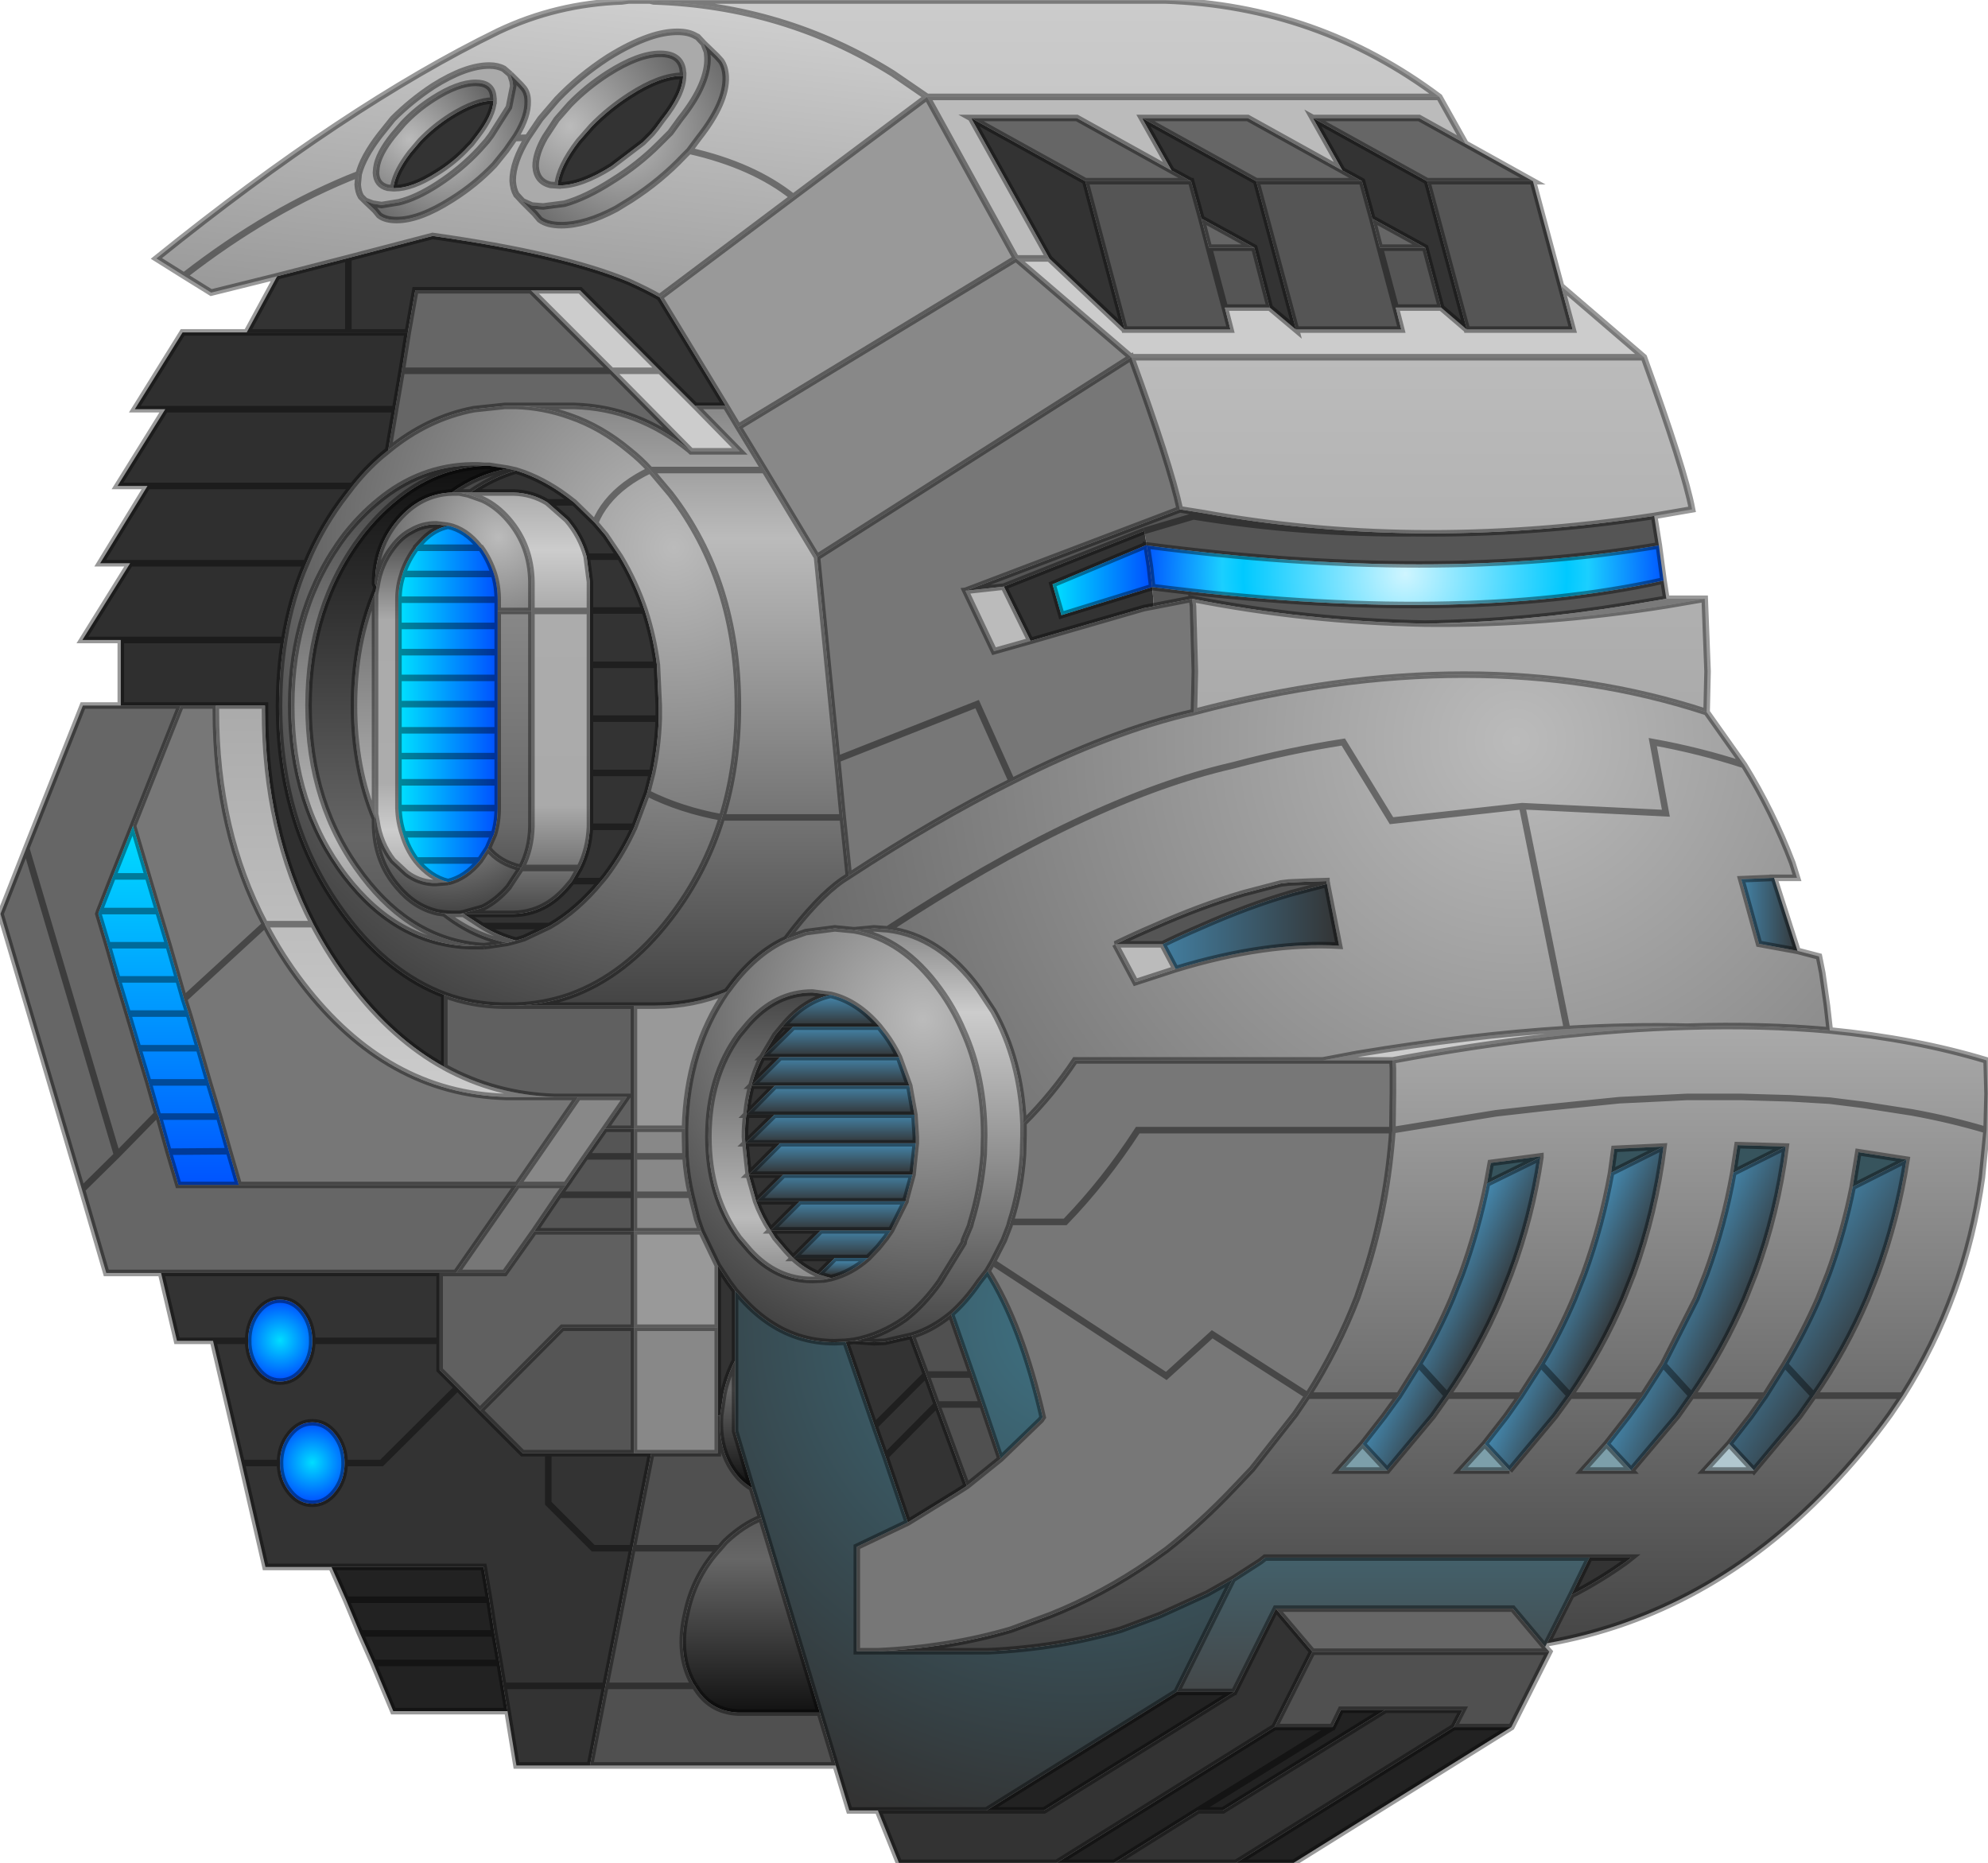 <?xml version="1.0" encoding="UTF-8" standalone="no"?>
<svg xmlns:xlink="http://www.w3.org/1999/xlink" height="199.0px" width="212.3px" xmlns="http://www.w3.org/2000/svg">
  <g transform="matrix(1.0, 0.0, 0.0, 1.0, 0.05, 0.05)">
    <path d="M163.65 19.3 L166.65 30.5 167.9 35.15 156.6 35.15 152.35 19.3 163.65 19.3 M176.6 55.05 L177.1 58.2 Q153.25 62.25 122.4 58.2 L122.4 58.15 122.15 56.65 107.15 62.6 103.05 63.05 125.95 54.35 128.45 54.75 Q139.55 56.75 151.0 56.9 163.55 57.05 176.6 55.05 M177.6 61.95 L177.9 63.9 173.75 64.6 Q162.75 66.4 152.1 66.55 139.45 66.3 127.25 63.9 L123.15 64.7 123.15 64.6 123.1 63.9 123.1 63.8 123.0 62.65 Q155.8 66.8 177.6 61.95 M145.4 19.3 L146.5 23.3 147.3 26.4 152.15 26.4 153.85 32.8 149.0 32.8 149.6 35.15 138.35 35.15 134.1 19.3 145.4 19.3 M127.15 19.3 L128.25 23.3 129.05 26.4 130.75 32.8 129.05 26.4 133.9 26.4 135.55 32.8 130.75 32.8 131.35 35.15 120.05 35.15 115.85 19.3 127.15 19.3 M147.3 26.4 L149.0 32.8 147.3 26.4 M122.15 56.65 L127.4 55.1 Q139.0 57.0 151.0 56.9 139.0 57.0 127.4 55.1 L122.15 56.65 M141.65 94.35 L137.85 95.35 Q133.2 96.7 128.15 98.95 126.15 99.8 124.1 100.8 L119.05 100.8 Q121.1 99.8 123.1 98.95 128.15 96.7 132.75 95.35 L136.75 94.3 137.6 94.2 139.9 94.1 141.6 94.05 141.6 94.1 141.65 94.3 141.65 94.35 M67.65 120.5 L67.65 123.45 62.5 123.45 67.65 123.45 67.65 127.55 67.65 131.45 57.0 131.45 59.65 127.55 67.65 127.55 59.65 127.55 60.4 126.5 62.5 123.45 64.55 120.5 67.65 120.5 M51.2 150.6 L60.0 141.75 67.65 141.75 67.65 155.15 58.5 155.15 55.75 155.15 51.2 150.6" fill="#555555" fill-rule="evenodd" stroke="none"/>
    <path d="M166.65 30.5 L175.5 38.1 120.75 38.1 108.45 27.55 112.0 27.55 120.05 35.15 131.35 35.15 130.75 32.8 135.55 32.8 138.35 35.15 149.6 35.15 149.0 32.8 153.85 32.8 156.6 35.15 167.9 35.15 166.65 30.5 M177.9 63.9 L182.0 63.9 177.9 64.6 Q164.75 66.7 152.1 66.55 162.75 66.4 173.75 64.6 L177.9 63.9 M141.2 113.2 L144.9 112.5 Q156.9 110.5 167.3 109.85 174.0 109.45 180.1 109.6 165.85 110.0 148.65 113.2 L141.2 113.2 M73.65 48.05 L65.25 39.55 70.45 39.55 74.2 43.3 78.95 48.15 73.75 48.15 73.65 48.05 M56.65 30.95 L61.9 30.95 70.45 39.55 65.25 39.55 56.65 30.95" fill="#cccccc" fill-rule="evenodd" stroke="none"/>
    <path d="M175.5 38.1 Q179.85 50.1 180.65 54.35 L176.6 55.05 Q163.55 57.05 151.0 56.9 139.55 56.75 128.45 54.75 L125.95 54.35 Q124.9 49.5 120.75 38.1 L175.5 38.1 M182.0 63.9 L182.3 71.65 182.2 76.0 Q157.75 68.0 127.45 76.0 L127.55 71.65 127.35 64.7 127.25 63.9 Q139.45 66.3 152.1 66.55 164.75 66.7 177.9 64.6 L182.0 63.9 M69.35 0.0 L123.95 0.0 124.35 0.0 Q140.65 0.55 153.65 10.3 L98.95 10.3 95.3 7.8 Q83.7 0.55 69.75 0.1 L69.35 0.0" fill="url(#gradient0)" fill-rule="evenodd" stroke="none"/>
    <path d="M177.1 58.2 L177.6 61.95 Q155.8 66.8 123.0 62.65 L122.9 61.8 122.75 60.45 122.4 58.2 Q153.25 62.25 177.1 58.2" fill="url(#gradient1)" fill-rule="evenodd" stroke="none"/>
    <path d="M182.2 76.0 L186.2 81.65 Q189.25 86.6 191.35 92.1 L191.85 93.7 189.4 93.7 185.9 93.85 187.8 100.75 191.9 101.5 194.2 102.1 194.55 103.85 195.05 107.35 195.35 110.0 Q188.2 109.35 180.1 109.6 174.0 109.45 167.3 109.85 156.9 110.5 144.9 112.5 L141.2 113.2 114.75 113.2 Q112.35 116.8 109.25 119.9 108.95 113.15 106.05 107.95 L104.5 105.6 Q100.35 99.9 94.75 99.2 L93.3 99.1 91.15 99.3 89.1 99.1 86.0 99.5 83.9 100.25 Q87.25 95.8 89.9 93.95 L90.6 93.5 Q99.85 87.45 108.0 83.4 118.65 78.0 127.45 76.0 157.75 68.0 182.2 76.0 M186.2 81.65 Q181.45 80.1 176.45 79.2 L177.85 86.8 162.5 86.05 148.55 87.6 143.4 79.2 Q137.6 80.1 131.6 81.7 116.05 85.25 94.75 99.2 116.05 85.25 131.6 81.7 137.6 80.1 143.4 79.2 L148.55 87.6 162.5 86.05 177.85 86.8 176.45 79.2 Q181.45 80.1 186.2 81.65 M162.5 86.05 L167.3 109.85 162.5 86.05 M141.65 94.35 L141.65 94.3 141.6 94.1 141.6 94.05 139.9 94.1 137.6 94.2 136.75 94.3 132.75 95.35 Q128.15 96.7 123.1 98.95 121.1 99.8 119.05 100.8 L121.2 104.85 125.5 103.45 Q135.2 100.5 142.95 100.95 L141.65 94.35" fill="url(#gradient2)" fill-rule="evenodd" stroke="none"/>
    <path d="M189.4 93.7 L191.9 101.5 187.8 100.75 185.9 93.85 189.4 93.7" fill="url(#gradient3)" fill-rule="evenodd" stroke="none"/>
    <path d="M195.35 110.0 Q204.5 110.9 212.1 113.2 L212.2 116.75 212.1 120.65 211.6 125.7 Q209.85 138.4 203.15 149.0 L201.8 151.0 Q198.85 155.1 195.25 158.85 182.3 172.4 165.15 175.45 L167.75 170.3 Q170.8 168.75 173.65 166.7 L174.15 166.3 169.7 166.3 135.05 166.3 134.55 166.7 131.6 168.6 128.85 170.15 123.8 172.45 119.65 174.0 Q113.0 175.95 105.5 176.3 L93.75 176.3 Q101.25 175.95 107.9 174.0 L112.1 172.45 Q117.75 170.2 122.8 166.7 L124.55 165.45 Q128.3 162.5 131.75 158.85 L133.65 156.85 138.25 151.0 139.6 149.0 Q142.8 143.95 144.9 138.5 L145.8 135.8 Q148.1 128.6 148.65 120.65 L159.7 118.85 165.0 118.25 172.9 117.45 178.1 117.2 180.1 117.1 185.9 117.1 191.15 117.25 195.35 117.5 198.95 117.95 204.1 118.75 Q208.25 119.5 212.1 120.65 208.25 119.5 204.1 118.75 L198.95 117.95 195.35 117.5 191.15 117.25 185.9 117.1 180.1 117.1 178.1 117.2 172.9 117.45 165.0 118.25 159.7 118.85 148.65 120.65 148.65 120.3 148.7 116.75 148.7 114.05 148.65 113.2 Q165.85 110.0 180.1 109.6 188.2 109.35 195.35 110.0 M149.35 149.0 L139.6 149.0 149.35 149.0 147.75 151.2 145.45 154.15 142.9 157.0 148.1 157.0 152.95 151.2 154.5 149.0 Q157.9 144.05 160.2 138.65 L161.25 136.0 Q163.5 130.0 164.45 123.55 L164.45 123.45 159.15 124.15 158.75 126.35 Q157.75 131.3 156.05 136.0 L155.0 138.65 Q153.5 142.2 151.45 145.65 L149.35 149.0 M162.35 149.0 L154.5 149.0 162.35 149.0 160.8 151.2 158.5 154.15 155.9 157.0 161.15 157.0 166.0 151.2 167.6 149.0 Q171.0 144.05 173.3 138.65 L174.35 136.0 Q176.7 129.5 177.6 122.4 L172.35 122.65 172.0 125.2 Q171.0 130.8 169.1 136.0 L168.05 138.65 Q166.55 142.2 164.5 145.65 L162.35 149.0 M175.4 149.0 L167.6 149.0 175.4 149.0 173.8 151.2 171.5 154.15 168.95 157.0 174.15 157.0 179.05 151.2 180.6 149.0 Q184.0 144.05 186.3 138.65 L187.35 136.0 Q189.75 129.5 190.65 122.4 L185.5 122.25 185.05 125.2 Q184.05 130.8 182.15 136.0 L181.1 138.65 177.55 145.65 175.4 149.0 M188.45 149.0 L180.6 149.0 188.45 149.0 186.9 151.2 184.6 154.15 182.0 157.0 187.25 157.0 192.1 151.2 193.65 149.0 Q197.05 144.05 199.35 138.65 L200.4 136.0 Q202.55 130.15 203.55 123.8 L198.4 123.0 197.8 126.7 Q196.85 131.5 195.2 136.0 L194.15 138.65 Q192.6 142.2 190.55 145.65 L188.45 149.0 M203.15 149.0 L193.65 149.0 203.15 149.0" fill="url(#gradient4)" fill-rule="evenodd" stroke="none"/>
    <path d="M158.75 126.35 L159.15 124.15 164.45 123.45 164.45 123.55 158.75 126.35 M172.0 125.2 L172.35 122.65 177.6 122.4 172.0 125.2 M185.05 125.2 L185.5 122.25 190.65 122.4 185.05 125.2 M197.8 126.7 L198.4 123.0 203.55 123.8 197.8 126.7" fill="#37545d" fill-rule="evenodd" stroke="none"/>
    <path d="M175.4 149.0 L177.55 145.65 181.1 138.65 182.15 136.0 Q184.05 130.8 185.05 125.2 L190.65 122.4 Q189.75 129.5 187.35 136.0 L186.3 138.65 Q184.0 144.05 180.6 149.0 L179.05 151.2 174.15 157.0 171.5 154.15 173.8 151.2 175.4 149.0 M177.55 145.65 L180.6 149.0 177.55 145.65" fill="url(#gradient5)" fill-rule="evenodd" stroke="none"/>
    <path d="M162.35 149.0 L164.5 145.65 Q166.55 142.2 168.05 138.65 L169.1 136.0 Q171.0 130.8 172.0 125.2 L177.6 122.4 Q176.7 129.5 174.35 136.0 L173.3 138.65 Q171.0 144.05 167.6 149.0 L166.0 151.2 161.15 157.0 158.5 154.15 160.8 151.2 162.35 149.0 M164.5 145.65 L167.6 149.0 164.5 145.65" fill="url(#gradient6)" fill-rule="evenodd" stroke="none"/>
    <path d="M188.45 149.0 L190.55 145.65 Q192.6 142.2 194.15 138.65 L195.2 136.0 Q196.85 131.5 197.8 126.7 L203.55 123.8 Q202.55 130.15 200.4 136.0 L199.35 138.65 Q197.05 144.05 193.65 149.0 L192.1 151.2 187.25 157.0 184.6 154.15 186.9 151.2 188.45 149.0 M190.55 145.65 L193.65 149.0 190.55 145.65" fill="url(#gradient7)" fill-rule="evenodd" stroke="none"/>
    <path d="M184.6 154.15 L187.25 157.0 182.0 157.0 184.6 154.15" fill="#b1c8d0" fill-rule="evenodd" stroke="none"/>
    <path d="M171.5 154.15 L174.15 157.0 168.95 157.0 171.5 154.15 M148.1 157.0 L142.9 157.0 145.45 154.15 148.1 157.0 M161.15 157.0 L155.9 157.0 158.5 154.15 161.15 157.0" fill="#7d9faa" fill-rule="evenodd" stroke="none"/>
    <path d="M165.15 175.45 L164.95 175.85 161.5 171.75 136.2 171.75 131.75 180.65 125.6 180.65 131.6 168.6 134.55 166.7 135.05 166.3 169.7 166.3 167.75 170.3 165.15 175.45" fill="url(#gradient8)" fill-rule="evenodd" stroke="none"/>
    <path d="M131.95 198.9 L118.95 198.9 127.9 193.3 130.55 193.3 147.9 182.55 156.15 182.55 155.2 184.4 131.95 198.9 M112.8 198.9 L95.95 198.9 93.7 193.3 105.3 193.3 111.45 193.3 131.75 180.65 136.2 171.75 140.1 176.35 136.05 184.4 112.8 198.9 M62.95 188.5 L55.1 188.5 54.15 182.7 53.7 180.0 53.3 177.55 52.75 174.4 52.2 170.8 51.6 167.3 35.35 167.3 28.3 167.3 25.75 156.2 22.7 143.15 18.85 143.15 17.15 135.9 46.9 135.9 46.9 143.15 46.9 146.25 48.8 148.15 51.2 150.6 55.75 155.15 58.5 155.15 58.5 160.5 63.3 165.3 67.5 165.3 63.3 165.3 58.5 160.5 58.5 155.15 67.65 155.15 69.5 155.15 67.5 165.3 64.6 180.0 62.95 188.5 M26.3 35.45 L29.55 29.45 37.15 27.5 46.15 25.15 Q60.0 27.1 67.1 30.05 69.0 30.9 70.4 31.7 L77.45 43.3 74.2 43.3 70.45 39.55 61.9 30.95 56.65 30.95 44.3 30.95 43.5 35.45 37.15 35.45 26.3 35.45 M152.35 19.3 L156.6 35.15 153.85 32.8 152.15 26.4 146.5 23.3 145.4 19.3 143.3 18.15 140.15 12.55 152.35 19.3 M167.75 170.3 L169.7 166.3 174.15 166.3 173.65 166.7 Q170.8 168.75 167.75 170.3 M125.05 18.15 L121.9 12.55 134.1 19.3 138.35 35.15 135.55 32.8 133.9 26.4 128.25 23.3 127.15 19.3 125.05 18.15 M115.85 19.3 L120.05 35.15 112.0 27.55 103.65 12.55 115.85 19.3 M122.4 58.15 L112.35 62.35 113.3 65.65 123.0 62.65 123.1 63.8 123.1 63.9 123.15 64.6 123.15 64.7 122.1 64.9 110.0 68.4 107.15 62.6 122.15 56.65 122.4 58.15 M59.5 19.75 Q59.65 17.8 61.75 15.05 L62.1 14.65 63.15 13.45 Q64.95 11.6 67.2 10.15 70.45 8.05 72.8 8.05 L72.9 8.05 Q72.85 10.0 70.7 12.7 L70.0 13.65 69.55 14.2 68.6 15.15 65.25 17.7 Q62.0 19.75 59.65 19.75 L59.5 19.75 M41.95 20.05 Q42.1 18.65 43.35 16.85 L43.75 16.3 44.85 15.0 Q46.3 13.5 48.1 12.35 50.75 10.7 52.55 10.7 L52.65 10.7 Q52.6 12.25 50.9 14.45 L50.25 15.3 49.95 15.6 Q48.5 17.2 46.55 18.4 43.95 20.05 42.05 20.05 L41.95 20.05 M37.15 35.45 L37.15 27.5 37.15 35.45 M63.5 55.8 L64.6 57.1 66.15 59.4 Q67.8 62.15 68.8 65.15 69.7 67.9 70.1 70.95 L70.3 75.3 70.3 76.7 Q70.2 79.7 69.6 82.5 L69.05 84.65 67.7 88.25 Q66.45 91.05 64.6 93.5 L64.15 94.05 Q61.6 97.15 58.65 98.85 L51.45 98.85 58.65 98.85 55.9 100.15 55.05 100.4 Q53.15 99.9 51.45 98.85 L49.45 97.55 54.85 97.55 Q58.15 97.45 60.5 94.7 L61.05 94.05 61.85 92.65 Q62.85 90.65 62.95 88.25 L62.95 82.5 62.95 76.7 62.95 70.95 62.95 65.2 62.95 65.15 68.8 65.15 62.95 65.15 62.95 62.1 62.6 59.4 66.15 59.4 62.6 59.4 Q62.0 57.2 60.5 55.45 L58.4 53.6 Q56.75 52.6 54.8 52.55 L50.2 52.55 Q52.5 50.95 55.05 50.2 L55.95 50.5 Q58.6 51.5 61.05 53.45 L61.25 53.6 63.5 55.8 M70.1 70.95 L62.95 70.95 70.1 70.95 M70.3 76.7 L62.95 76.7 70.3 76.7 M61.05 94.05 L64.15 94.05 61.05 94.05 M67.7 88.25 L62.95 88.25 67.7 88.25 M69.6 82.5 L62.95 82.5 69.6 82.5 M58.4 53.6 L61.25 53.6 58.4 53.6 M87.35 136.05 Q85.9 135.45 84.65 134.3 L83.9 133.5 82.75 132.15 82.25 131.35 Q81.3 129.9 80.7 128.25 L79.9 125.4 79.55 122.05 79.5 121.35 Q79.5 120.1 79.65 119.0 79.8 117.4 80.2 115.9 80.6 114.3 81.35 112.85 L82.75 110.5 83.5 109.6 84.65 109.6 81.35 112.85 83.25 112.85 80.2 115.9 82.7 115.9 79.65 119.0 82.65 119.0 79.55 122.05 83.25 122.05 79.9 125.4 83.6 125.4 80.75 128.25 80.7 128.25 80.75 128.25 85.35 128.25 82.25 131.35 87.6 131.35 84.65 134.3 89.1 134.3 87.35 136.05 M78.45 137.8 L78.45 145.25 Q77.6 146.9 77.2 148.8 L76.85 151.15 76.6 151.15 76.6 141.75 76.6 135.1 77.75 136.85 78.45 137.8 M26.45 143.15 Q26.45 144.9 27.45 146.2 28.45 147.5 29.85 147.5 31.3 147.5 32.3 146.2 33.3 144.9 33.3 143.15 33.3 141.35 32.3 140.05 31.3 138.75 29.85 138.75 28.45 138.75 27.45 140.05 26.45 141.35 26.45 143.15 L22.7 143.15 26.45 143.15 M46.9 143.15 L33.3 143.15 46.9 143.15 M29.85 156.2 Q29.85 158.0 30.9 159.3 31.9 160.55 33.3 160.55 34.7 160.55 35.7 159.3 36.75 158.0 36.75 156.2 36.75 154.4 35.7 153.1 34.7 151.85 33.3 151.85 31.9 151.85 30.9 153.1 29.85 154.4 29.85 156.2 L25.75 156.2 29.85 156.2 M48.8 148.15 L40.7 156.2 36.75 156.2 40.7 156.2 48.8 148.15 M64.6 180.0 L53.7 180.0 64.6 180.0 M103.2 158.65 L102.1 159.35 96.9 162.55 94.5 155.5 93.35 152.25 90.25 143.25 91.15 143.15 93.3 143.3 94.45 143.25 97.3 142.6 98.85 146.75 93.35 152.25 98.85 146.75 100.0 149.95 103.2 158.65 M100.0 149.95 L94.5 155.5 100.0 149.95" fill="#333333" fill-rule="evenodd" stroke="none"/>
    <path d="M164.95 175.85 L165.4 176.35 140.1 176.35 136.2 171.75 161.5 171.75 164.95 175.85 M17.15 135.9 L11.3 135.9 8.7 127.0 0.0 97.55 2.75 90.55 8.8 75.3 12.85 75.3 19.25 75.3 14.15 88.15 12.0 93.55 10.55 97.25 10.45 97.55 11.45 100.9 12.5 104.55 13.6 108.2 14.7 111.9 15.8 115.55 16.75 118.9 16.9 119.2 17.95 122.95 19.0 126.5 25.45 126.5 55.2 126.5 48.65 135.9 46.9 135.9 17.15 135.9 M156.45 15.3 L163.65 19.3 152.35 19.3 140.15 12.55 151.5 12.55 156.45 15.3 M143.3 18.15 L145.4 19.3 134.1 19.3 121.9 12.55 133.2 12.55 143.3 18.15 M146.5 23.3 L152.15 26.4 147.3 26.4 146.5 23.3 M127.15 19.3 L115.85 19.3 103.65 12.55 114.95 12.55 125.05 18.15 127.15 19.3 M129.05 26.4 L128.25 23.3 133.9 26.4 129.05 26.4 M41.4 48.05 L42.15 43.65 42.85 39.55 65.25 39.55 42.85 39.55 43.5 35.45 44.3 30.95 56.65 30.95 65.25 39.55 73.65 48.05 Q68.1 43.5 61.25 43.3 L55.05 43.3 53.85 43.3 50.55 43.65 Q45.6 44.6 41.4 48.05 M8.7 127.0 L12.45 123.3 16.75 118.9 12.45 123.3 8.7 127.0 M2.75 90.55 L12.45 123.3 2.75 90.55" fill="#666666" fill-rule="evenodd" stroke="none"/>
    <path d="M153.65 10.3 L156.45 15.3 151.5 12.55 140.15 12.55 143.3 18.15 133.2 12.55 121.9 12.55 125.05 18.15 114.95 12.55 103.65 12.55 112.0 27.55 108.45 27.55 98.95 10.3 153.65 10.3 M107.15 62.6 L110.0 68.4 106.1 69.5 103.05 63.05 107.15 62.6 M119.05 100.8 L124.1 100.8 125.5 103.45 121.2 104.85 119.05 100.8" fill="#bbbbbb" fill-rule="evenodd" stroke="none"/>
    <path d="M29.55 29.45 L22.5 31.2 19.6 29.4 16.65 27.55 Q36.85 11.25 53.15 3.3 59.35 0.35 66.35 0.1 L67.1 0.0 67.25 0.0 69.35 0.0 69.75 0.1 Q83.7 0.55 95.3 7.8 L98.95 10.3 84.65 21.0 70.4 31.7 Q69.0 30.9 67.1 30.05 60.0 27.1 46.15 25.15 L37.15 27.5 29.55 29.45 M55.75 21.45 L57.05 22.75 57.6 23.4 Q58.4 24.0 59.9 24.0 62.45 24.0 65.75 22.25 L67.3 21.3 Q70.5 19.25 73.0 16.6 L73.55 16.05 74.55 14.7 Q77.55 10.9 77.45 8.15 77.4 7.1 76.95 6.45 L76.5 5.95 75.1 4.6 74.45 3.9 74.25 3.8 Q73.5 3.35 72.3 3.35 70.9 3.35 69.3 3.9 67.25 4.6 64.85 6.1 61.85 8.05 59.45 10.55 L57.65 12.65 56.3 14.65 Q55.5 15.95 55.1 17.1 54.7 18.25 54.7 19.25 54.75 20.15 55.1 20.75 L55.2 20.85 55.75 21.45 M54.9 14.7 L55.1 14.4 Q56.35 12.35 56.3 10.75 56.3 9.95 55.9 9.4 L55.55 9.0 54.45 7.9 53.75 7.3 Q53.1 6.95 52.2 6.95 49.7 6.95 46.2 9.15 43.85 10.7 41.9 12.65 L40.5 14.4 Q38.7 16.75 38.25 18.55 L38.15 19.65 Q38.2 20.45 38.5 20.95 L38.95 21.4 40.0 22.4 40.45 22.95 Q41.1 23.45 42.3 23.45 44.75 23.45 48.2 21.25 50.75 19.65 52.75 17.55 L54.0 16.0 54.9 14.7 54.95 14.7 56.3 14.65 54.95 14.7 54.9 14.7 M19.6 29.4 Q28.8 22.25 38.25 18.55 28.8 22.25 19.6 29.4 M84.65 21.0 Q80.4 17.6 73.55 16.05 80.4 17.6 84.65 21.0" fill="url(#gradient9)" fill-rule="evenodd" stroke="none"/>
    <path d="M84.65 21.0 L98.95 10.3 108.45 27.55 78.8 45.55 77.45 43.3 70.4 31.7 84.65 21.0 M67.65 107.35 L69.9 107.35 Q74.0 107.35 77.55 105.85 73.3 112.0 73.1 120.5 L67.65 120.5 67.65 107.35 M67.65 141.75 L67.65 131.45 74.85 131.45 76.6 135.1 76.6 141.75 67.65 141.75" fill="#999999" fill-rule="evenodd" stroke="none"/>
    <path d="M108.45 27.55 L120.75 38.1 87.2 59.45 81.6 50.15 78.8 45.55 108.45 27.55 M67.65 123.45 L67.65 120.5 73.1 120.5 73.1 121.25 73.15 123.45 67.65 123.45 73.15 123.45 Q73.3 125.6 73.75 127.55 L67.65 127.55 73.75 127.55 74.4 130.15 74.85 131.45 67.65 131.45 67.65 127.55 67.65 123.45 M64.55 120.5 L62.5 123.45 60.4 126.5 55.2 126.5 61.7 117.1 66.9 117.1 64.55 120.5 M76.6 141.75 L76.6 151.15 76.6 155.15 69.5 155.15 67.65 155.15 67.65 141.75 76.6 141.75" fill="#888888" fill-rule="evenodd" stroke="none"/>
    <path d="M123.0 62.65 L113.3 65.65 112.35 62.35 122.4 58.15 122.4 58.2 122.75 60.45 122.9 61.8 123.0 62.65" fill="url(#gradient10)" fill-rule="evenodd" stroke="none"/>
    <path d="M127.25 63.9 L127.35 64.7 127.55 71.65 127.45 76.0 Q118.65 78.0 108.0 83.4 99.85 87.45 90.6 93.5 L89.95 87.25 89.35 81.05 87.2 59.45 120.75 38.1 Q124.9 49.5 125.95 54.35 L103.05 63.05 106.1 69.5 110.0 68.4 122.1 64.9 123.15 64.7 127.25 63.9 M148.65 120.65 Q148.1 128.6 145.8 135.8 L144.9 138.5 Q142.8 143.95 139.6 149.0 L129.4 142.45 124.5 146.9 105.95 134.75 124.5 146.9 129.4 142.45 139.6 149.0 138.25 151.0 133.65 156.85 131.75 158.85 Q128.3 162.5 124.55 165.45 L122.8 166.7 Q117.75 170.2 112.1 172.45 L107.9 174.0 Q101.25 175.95 93.75 176.3 L91.45 176.3 91.45 165.15 96.9 162.55 102.1 159.35 103.2 158.65 106.8 155.75 111.1 151.6 111.3 151.3 Q109.05 141.45 105.4 135.7 L105.95 134.75 107.15 132.4 107.75 130.85 107.85 130.45 Q108.95 127.05 109.2 123.25 L109.25 121.25 109.25 119.9 Q112.35 116.8 114.75 113.2 L141.2 113.2 148.65 113.2 148.7 114.05 148.7 116.75 148.65 120.3 148.65 120.65 121.45 120.65 Q117.95 126.05 113.7 130.45 L107.85 130.45 113.7 130.45 Q117.95 126.05 121.45 120.65 L148.65 120.65 M108.0 83.4 L104.3 75.15 89.35 81.05 104.3 75.15 108.0 83.4 M19.25 75.3 L23.0 75.3 23.0 75.85 Q23.0 88.7 28.25 98.65 L28.25 98.7 Q29.95 102.0 32.25 105.0 41.25 116.75 54.0 117.1 L59.2 117.1 61.7 117.1 55.2 126.5 25.45 126.5 24.4 122.9 23.35 119.2 22.25 115.55 21.2 111.9 20.1 108.2 19.6 106.65 19.0 104.55 17.95 100.9 16.85 97.25 15.75 93.55 14.15 88.15 19.25 75.3 M59.65 127.55 L57.0 131.45 53.85 135.9 48.65 135.9 55.2 126.5 60.4 126.5 59.65 127.55 M19.6 106.65 L28.25 98.7 19.6 106.65" fill="#777777" fill-rule="evenodd" stroke="none"/>
    <path d="M81.6 50.15 L87.2 59.45 89.35 81.05 89.95 87.25 77.05 87.25 89.95 87.25 90.6 93.5 89.9 93.95 Q87.25 95.8 83.9 100.25 80.5 101.8 77.75 105.6 L77.55 105.85 Q74.0 107.35 69.9 107.35 L67.65 107.35 55.05 107.35 Q58.0 107.25 60.75 106.3 66.8 104.15 71.55 97.95 75.25 93.15 77.05 87.25 78.75 81.75 78.75 75.35 78.75 62.05 71.55 52.7 L69.4 50.15 81.6 50.15 69.4 50.15 Q68.35 49.0 67.15 48.05 64.15 45.55 60.8 44.4 58.0 43.4 55.05 43.3 L61.25 43.3 Q68.1 43.5 73.65 48.05 L73.75 48.15 78.95 48.15 74.2 43.3 77.45 43.3 78.8 45.55 81.6 50.15" fill="url(#gradient11)" fill-rule="evenodd" stroke="none"/>
    <path d="M124.1 100.8 Q126.15 99.8 128.15 98.95 133.2 96.7 137.85 95.35 L141.65 94.35 142.95 100.95 Q135.2 100.5 125.5 103.45 L124.1 100.8" fill="url(#gradient12)" fill-rule="evenodd" stroke="none"/>
    <path d="M75.1 4.6 L75.45 5.5 75.5 6.1 Q75.55 7.4 74.9 8.95 74.2 10.65 72.6 12.65 L71.55 14.1 71.05 14.6 70.3 15.35 Q68.1 17.55 65.35 19.25 62.55 21.05 60.25 21.7 L57.95 22.0 56.75 21.9 55.75 21.45 55.2 20.85 55.1 20.75 Q54.75 20.15 54.7 19.25 54.7 18.25 55.1 17.1 55.5 15.95 56.3 14.65 L57.65 12.65 59.45 10.55 Q61.85 8.05 64.85 6.1 67.25 4.6 69.3 3.9 70.9 3.35 72.3 3.35 73.5 3.35 74.25 3.8 L74.45 3.9 75.1 4.6 M72.9 8.05 L72.9 7.8 72.85 7.35 Q72.55 5.7 70.45 5.7 68.15 5.7 64.85 7.8 62.6 9.25 60.8 11.1 L59.4 12.7 58.15 14.6 Q57.15 16.35 57.15 17.7 57.25 19.35 58.75 19.7 L59.5 19.75 59.65 19.75 Q62.0 19.75 65.25 17.7 L68.6 15.15 69.55 14.2 70.0 13.65 70.7 12.7 Q72.85 10.0 72.9 8.05 M54.45 7.9 L54.7 8.65 54.75 9.15 54.3 11.4 52.4 14.4 51.95 15.0 51.15 15.9 Q49.2 18.0 46.65 19.65 44.4 21.1 42.55 21.55 L40.7 21.85 39.75 21.7 38.95 21.4 38.5 20.95 Q38.2 20.45 38.15 19.65 L38.25 18.55 Q38.7 16.75 40.5 14.4 L41.9 12.65 Q43.85 10.7 46.2 9.15 49.7 6.95 52.2 6.95 53.1 6.95 53.75 7.3 L54.45 7.9 M52.65 10.7 L52.65 10.5 52.6 10.1 Q52.4 8.8 50.75 8.8 48.85 8.8 46.2 10.5 44.4 11.65 43.0 13.15 L41.9 14.45 Q40.35 16.4 40.15 17.85 L40.1 18.4 Q40.15 19.7 41.35 20.0 L41.95 20.05 42.05 20.05 Q43.95 20.05 46.55 18.4 48.5 17.2 49.95 15.6 L50.25 15.3 50.9 14.45 Q52.6 12.25 52.65 10.7" fill="#aaaaaa" fill-rule="evenodd" stroke="none"/>
    <path d="M55.75 21.45 L56.75 21.9 57.95 22.0 60.25 21.7 Q62.55 21.05 65.35 19.25 68.1 17.55 70.3 15.35 L71.05 14.6 71.55 14.1 72.6 12.65 Q74.2 10.65 74.9 8.95 75.55 7.4 75.5 6.1 L75.45 5.5 75.1 4.6 76.5 5.95 76.95 6.45 Q77.4 7.1 77.45 8.15 77.55 10.9 74.55 14.7 L73.55 16.05 73.0 16.6 Q70.5 19.25 67.3 21.3 L65.75 22.25 Q62.45 24.0 59.9 24.0 58.4 24.0 57.6 23.4 L57.05 22.75 55.75 21.45" fill="url(#gradient13)" fill-rule="evenodd" stroke="none"/>
    <path d="M59.5 19.75 L58.75 19.7 Q57.25 19.35 57.15 17.7 57.15 16.35 58.15 14.6 L59.4 12.7 60.8 11.1 Q62.6 9.25 64.85 7.8 68.15 5.7 70.45 5.7 72.55 5.7 72.85 7.35 L72.9 7.8 72.9 8.05 72.8 8.05 Q70.45 8.05 67.2 10.15 64.95 11.6 63.15 13.45 L62.1 14.65 61.75 15.05 Q59.65 17.8 59.5 19.75" fill="url(#gradient14)" fill-rule="evenodd" stroke="none"/>
    <path d="M54.45 7.9 L55.55 9.0 55.9 9.4 Q56.3 9.95 56.3 10.75 56.35 12.35 55.1 14.4 L54.9 14.7 54.0 16.0 52.75 17.55 Q50.75 19.65 48.2 21.25 44.75 23.45 42.3 23.45 41.1 23.45 40.45 22.95 L40.0 22.4 38.95 21.4 39.75 21.7 40.7 21.85 42.55 21.55 Q44.4 21.1 46.65 19.65 49.2 18.0 51.15 15.9 L51.95 15.0 52.4 14.4 54.3 11.4 54.75 9.15 54.7 8.65 54.45 7.9" fill="url(#gradient15)" fill-rule="evenodd" stroke="none"/>
    <path d="M52.65 10.7 L52.55 10.7 Q50.75 10.7 48.1 12.35 46.3 13.5 44.85 15.0 L43.75 16.3 43.35 16.85 Q42.1 18.65 41.95 20.05 L41.35 20.0 Q40.15 19.7 40.1 18.4 L40.15 17.85 Q40.35 16.4 41.9 14.45 L43.0 13.15 Q44.4 11.65 46.2 10.5 48.85 8.8 50.75 8.8 52.4 8.8 52.6 10.1 L52.65 10.5 52.65 10.7" fill="url(#gradient16)" fill-rule="evenodd" stroke="none"/>
    <path d="M69.4 50.15 L71.55 52.7 Q78.75 62.05 78.75 75.35 78.75 81.75 77.05 87.25 72.65 86.45 69.05 84.65 72.65 86.45 77.05 87.25 75.25 93.15 71.55 97.95 66.8 104.15 60.75 106.3 58.0 107.25 55.05 107.35 L53.6 107.35 Q50.35 107.3 47.4 106.2 41.55 104.0 36.95 97.95 29.75 88.55 29.75 75.35 29.75 71.7 30.3 68.3 31.0 63.9 32.65 60.1 34.3 56.1 36.95 52.7 L37.6 51.85 Q39.35 49.65 41.4 48.05 45.6 44.6 50.55 43.65 L53.85 43.3 55.05 43.3 Q58.0 43.4 60.8 44.4 64.15 45.55 67.15 48.05 68.35 49.0 69.4 50.15 66.45 51.55 64.8 53.6 63.95 54.65 63.5 55.8 63.95 54.65 64.8 53.6 66.45 51.55 69.4 50.15 M69.05 84.65 L69.6 82.5 Q70.2 79.7 70.3 76.7 L70.3 75.3 70.1 70.95 Q69.7 67.9 68.8 65.15 67.8 62.15 66.15 59.4 L64.6 57.1 63.5 55.8 61.25 53.6 61.05 53.45 Q58.6 51.5 55.95 50.5 L55.05 50.2 54.15 50.0 52.2 49.7 51.65 49.7 51.0 49.65 50.35 49.65 Q44.8 49.75 40.35 53.45 38.45 55.0 36.8 57.1 31.05 64.7 31.05 75.3 31.05 85.9 36.8 93.5 42.35 100.75 50.2 101.0 L51.0 101.0 51.65 101.0 52.05 100.95 54.1 100.65 55.05 100.4 55.9 100.15 58.65 98.85 Q61.6 97.15 64.15 94.05 L64.6 93.5 Q66.45 91.05 67.7 88.25 L69.05 84.65" fill="url(#gradient17)" fill-rule="evenodd" stroke="none"/>
    <path d="M12.85 75.3 L12.85 68.3 8.75 68.3 13.85 60.1 10.65 60.1 15.7 51.85 12.5 51.85 17.6 43.65 14.35 43.65 19.45 35.45 26.3 35.45 37.15 35.45 43.5 35.45 42.85 39.55 42.15 43.65 41.4 48.05 Q39.35 49.65 37.6 51.85 L36.95 52.7 Q34.3 56.1 32.65 60.1 31.0 63.9 30.3 68.3 29.75 71.7 29.75 75.35 29.75 88.55 36.95 97.95 41.55 104.0 47.4 106.2 L47.4 113.9 Q41.95 110.9 37.45 105.0 35.15 102.0 33.4 98.65 28.25 88.7 28.25 75.85 L28.25 75.3 23.0 75.3 19.25 75.3 12.85 75.3 M15.7 51.85 L37.6 51.85 15.7 51.85 M13.85 60.1 L32.65 60.1 13.85 60.1 M12.85 68.3 L30.3 68.3 12.85 68.3 M42.15 43.65 L17.6 43.65 42.15 43.65" fill="#2f2f2f" fill-rule="evenodd" stroke="none"/>
    <path d="M51.65 101.0 L51.0 101.0 50.2 101.0 Q42.35 100.75 36.8 93.5 31.05 85.9 31.05 75.3 31.05 64.7 36.8 57.1 38.45 55.0 40.35 53.45 44.8 49.75 50.35 49.65 L51.0 49.65 51.65 49.7 Q46.45 49.95 42.25 53.45 40.35 55.0 38.7 57.1 32.9 64.7 32.9 75.3 32.9 85.9 38.7 93.5 44.05 100.55 51.65 101.0 M54.15 50.0 L55.05 50.2 Q52.5 50.95 50.2 52.55 L49.0 52.55 48.55 52.55 48.35 52.55 48.2 52.55 Q50.95 50.6 54.15 50.0 M40.0 63.5 L40.0 64.25 40.0 64.45 40.0 85.75 40.0 86.0 40.0 86.85 40.0 87.4 Q37.75 81.95 37.75 75.3 37.75 68.7 40.0 63.2 L40.0 63.5 M47.4 97.5 L48.15 97.55 49.05 97.55 49.45 97.55 51.45 98.85 Q53.15 99.9 55.05 100.4 L54.1 100.65 Q50.45 99.9 47.4 97.5" fill="url(#gradient18)" fill-rule="evenodd" stroke="none"/>
    <path d="M40.0 86.85 L40.0 86.0 40.0 85.75 40.0 64.45 40.0 64.25 40.0 63.5 40.05 63.1 40.15 62.6 Q40.5 60.2 41.9 58.4 42.8 57.2 43.9 56.65 45.1 55.95 46.5 55.95 L46.55 55.95 47.8 56.1 Q46.35 56.4 45.2 57.55 L44.4 58.4 44.4 58.45 Q43.5 59.65 43.0 61.05 L42.95 61.25 Q42.5 62.55 42.5 64.0 L42.5 66.8 42.5 69.6 42.5 72.35 42.5 75.15 42.5 77.95 42.5 80.7 42.5 83.5 42.5 86.25 Q42.55 87.75 43.0 89.05 43.45 90.6 44.4 91.85 45.9 93.7 47.8 94.15 L46.55 94.25 46.15 94.25 Q44.6 94.15 43.35 93.2 L41.9 91.85 Q40.5 90.05 40.15 87.65 L40.0 86.85" fill="url(#gradient19)" fill-rule="evenodd" stroke="none"/>
    <path d="M51.65 49.7 L52.2 49.7 54.15 50.0 Q50.95 50.6 48.2 52.55 44.85 52.65 42.45 55.45 40.0 58.3 40.0 62.3 L40.15 62.6 40.05 63.1 40.0 63.2 Q37.75 68.7 37.75 75.3 37.75 81.95 40.0 87.4 L40.0 87.6 40.0 87.85 Q40.0 91.9 42.45 94.7 44.25 96.85 46.7 97.4 L47.4 97.5 Q50.45 99.9 54.1 100.65 L52.05 100.95 51.65 101.0 Q44.05 100.55 38.7 93.5 32.9 85.9 32.9 75.3 32.9 64.7 38.7 57.1 40.35 55.0 42.25 53.45 46.45 49.95 51.65 49.7" fill="url(#gradient20)" fill-rule="evenodd" stroke="none"/>
    <path d="M47.8 56.1 L46.55 55.95 46.5 55.95 Q45.1 55.95 43.9 56.65 42.8 57.2 41.9 58.4 40.5 60.2 40.15 62.6 L40.0 62.3 Q40.0 58.3 42.45 55.45 44.85 52.65 48.2 52.55 L48.35 52.55 48.55 52.55 49.0 52.55 49.95 52.75 51.5 53.3 Q53.0 54.0 54.25 55.45 56.65 58.25 56.7 62.1 L56.7 65.2 53.1 65.2 53.1 64.0 Q53.1 62.55 52.7 61.25 52.2 59.7 51.3 58.45 L51.2 58.4 Q49.7 56.5 47.8 56.1" fill="url(#gradient21)" fill-rule="evenodd" stroke="none"/>
    <path d="M16.75 118.9 L15.8 115.55 14.7 111.9 13.6 108.2 12.5 104.55 11.45 100.9 10.45 97.55 10.55 97.25 12.0 93.55 14.15 88.15 15.75 93.55 12.0 93.55 15.75 93.55 16.85 97.25 10.55 97.25 16.85 97.25 17.95 100.9 19.0 104.55 19.6 106.65 20.1 108.2 13.6 108.2 20.1 108.2 21.2 111.9 22.25 115.55 23.35 119.2 24.4 122.9 25.45 126.5 19.0 126.5 17.95 122.95 16.9 119.2 16.75 118.9 M14.7 111.9 L21.2 111.9 14.7 111.9 M15.8 115.55 L22.25 115.55 15.8 115.55 M16.9 119.2 L23.35 119.2 16.9 119.2 M11.45 100.9 L17.95 100.9 11.45 100.9 M12.5 104.55 L19.0 104.55 12.5 104.55 M17.95 122.95 L24.4 122.9 17.95 122.95" fill="url(#gradient22)" fill-rule="evenodd" stroke="none"/>
    <path d="M23.0 75.3 L28.25 75.3 28.25 75.85 Q28.25 88.7 33.4 98.65 35.15 102.0 37.45 105.0 41.95 110.9 47.4 113.9 52.85 116.9 59.2 117.1 L54.0 117.1 Q41.25 116.75 32.25 105.0 29.95 102.0 28.25 98.7 L28.25 98.65 Q23.0 88.7 23.0 75.85 L23.0 75.3 M33.4 98.65 L28.25 98.65 33.4 98.65" fill="url(#gradient23)" fill-rule="evenodd" stroke="none"/>
    <path d="M40.0 87.4 L40.0 86.85 40.15 87.65 Q40.5 90.05 41.9 91.85 L43.35 93.2 Q44.6 94.15 46.15 94.25 L46.55 94.25 47.8 94.15 Q49.7 93.7 51.2 91.85 L52.05 90.55 Q53.25 92.1 55.6 92.65 L54.25 94.7 Q53.0 96.15 51.5 96.9 L49.35 97.5 49.05 97.55 48.15 97.55 47.4 97.5 46.7 97.4 Q44.25 96.85 42.45 94.7 40.0 91.9 40.0 87.85 L40.0 87.6 40.0 87.4" fill="url(#gradient24)" fill-rule="evenodd" stroke="none"/>
    <path d="M49.35 97.5 L51.5 96.9 Q53.0 96.15 54.25 94.7 L55.6 92.65 Q56.65 90.65 56.7 88.2 L56.7 65.2 56.7 62.1 Q56.65 58.25 54.25 55.45 53.0 54.0 51.5 53.3 L49.95 52.75 49.0 52.55 50.2 52.55 54.8 52.55 Q56.75 52.6 58.4 53.6 L60.5 55.45 Q62.0 57.2 62.6 59.4 L62.95 62.1 62.95 65.15 62.95 65.2 62.95 70.95 62.95 76.7 62.95 82.5 62.95 88.25 Q62.85 90.65 61.85 92.65 L55.6 92.65 61.85 92.65 61.05 94.05 60.5 94.7 Q58.15 97.45 54.85 97.55 L49.45 97.55 49.35 97.5 M62.95 65.2 L56.7 65.2 62.95 65.2" fill="url(#gradient25)" fill-rule="evenodd" stroke="none"/>
    <path d="M47.8 94.15 Q45.9 93.7 44.4 91.85 43.45 90.6 43.0 89.05 42.55 87.75 42.5 86.25 L42.5 83.5 42.5 80.7 42.5 77.95 42.5 75.15 42.5 72.35 42.5 69.6 42.5 66.8 42.5 64.0 Q42.5 62.55 42.95 61.25 L43.0 61.05 Q43.5 59.65 44.4 58.45 L44.4 58.4 45.2 57.55 Q46.35 56.4 47.8 56.1 49.7 56.5 51.2 58.4 L51.3 58.45 Q52.2 59.7 52.7 61.25 53.1 62.55 53.1 64.0 L53.1 65.2 53.1 66.8 53.1 69.6 53.1 72.35 53.1 75.15 53.1 77.95 53.1 80.7 53.1 83.5 53.1 86.25 Q53.1 87.75 52.7 89.05 L52.05 90.55 51.2 91.85 Q49.7 93.7 47.8 94.15 M53.1 66.8 L42.5 66.8 53.1 66.8 M42.95 61.25 L52.7 61.25 42.95 61.25 M42.5 64.0 L53.1 64.0 42.5 64.0 M42.5 69.6 L53.1 69.6 42.5 69.6 M42.5 72.35 L53.1 72.35 42.5 72.35 M51.3 58.45 L44.4 58.45 51.3 58.45 M51.2 91.85 L44.4 91.85 51.2 91.85 M43.0 89.05 L52.7 89.05 43.0 89.05 M53.1 75.15 L42.5 75.15 53.1 75.15 M42.5 80.7 L53.1 80.7 42.5 80.7 M42.5 77.95 L53.1 77.95 42.5 77.95 M53.1 83.5 L42.5 83.5 53.1 83.5 M42.5 86.25 L53.1 86.25 42.5 86.25" fill="url(#gradient26)" fill-rule="evenodd" stroke="none"/>
    <path d="M55.6 92.65 Q53.25 92.1 52.05 90.55 L52.7 89.05 Q53.1 87.75 53.1 86.25 L53.1 83.5 53.1 80.7 53.1 77.95 53.1 75.15 53.1 72.35 53.1 69.6 53.1 66.8 53.1 65.2 56.7 65.2 56.7 88.2 Q56.65 90.65 55.6 92.65" fill="url(#gradient27)" fill-rule="evenodd" stroke="none"/>
    <path d="M77.55 105.85 L77.75 105.6 Q80.5 101.8 83.9 100.25 L86.0 99.5 89.1 99.1 91.15 99.3 Q96.4 100.2 100.3 105.6 101.8 107.65 102.8 110.0 105.05 114.95 105.05 121.25 L105.0 123.25 Q104.7 127.05 103.65 130.45 L103.55 130.85 102.9 132.4 102.85 132.7 100.3 136.85 Q98.6 139.25 96.6 140.8 94.05 142.6 91.15 143.15 L90.25 143.25 89.1 143.3 Q85.0 143.3 81.7 140.9 80.25 139.85 79.0 138.4 L78.45 137.8 77.75 136.85 76.6 135.1 74.85 131.45 74.4 130.15 73.75 127.55 Q73.3 125.6 73.15 123.45 L73.1 121.25 73.1 120.5 Q73.3 112.0 77.55 105.85 M88.65 106.2 L86.7 105.95 Q82.8 105.95 79.85 109.3 L78.85 110.5 Q75.6 114.95 75.6 121.35 75.6 127.65 78.85 132.15 L80.0 133.5 Q82.85 136.65 86.7 136.65 L87.95 136.6 88.7 136.45 Q90.85 135.9 92.65 134.3 L93.75 133.15 94.55 132.15 95.1 131.35 96.65 128.25 96.7 127.95 96.75 127.8 97.4 125.4 97.75 122.05 97.75 121.35 97.6 119.0 97.05 115.9 95.95 112.85 Q95.35 111.6 94.55 110.5 L93.85 109.6 Q91.5 106.85 88.65 106.2" fill="url(#gradient28)" fill-rule="evenodd" stroke="none"/>
    <path d="M88.7 136.45 L87.95 136.6 86.7 136.65 Q82.85 136.65 80.0 133.5 L78.85 132.15 Q75.6 127.65 75.6 121.35 75.6 114.95 78.85 110.5 L79.85 109.3 Q82.8 105.95 86.7 105.95 L88.65 106.2 Q85.9 106.8 83.75 109.3 L83.5 109.6 82.75 110.5 81.35 112.85 Q80.6 114.3 80.2 115.9 79.8 117.4 79.65 119.0 79.5 120.1 79.5 121.35 L79.55 122.05 79.9 125.4 80.7 128.25 Q81.3 129.9 82.25 131.35 L82.75 132.15 83.9 133.5 84.65 134.3 Q85.9 135.45 87.35 136.05 L88.7 136.45" fill="url(#gradient29)" fill-rule="evenodd" stroke="none"/>
    <path d="M55.05 107.35 L67.65 107.35 67.65 120.5 64.55 120.5 66.9 117.1 61.7 117.1 59.2 117.1 Q52.85 116.9 47.4 113.9 L47.4 106.2 Q50.35 107.3 53.6 107.35 L55.05 107.35 M57.0 131.45 L67.65 131.45 67.65 141.75 60.0 141.75 51.2 150.6 48.8 148.15 46.9 146.25 46.9 143.15 46.9 135.9 48.65 135.9 53.85 135.9 57.0 131.45" fill="#606060" fill-rule="evenodd" stroke="none"/>
    <path d="M93.7 193.3 L90.65 193.3 89.2 188.5 87.5 182.85 81.25 162.05 80.25 158.85 78.45 152.8 78.45 145.25 78.45 137.8 79.0 138.4 Q80.25 139.85 81.7 140.9 85.0 143.3 89.1 143.3 L90.25 143.25 93.35 152.25 94.5 155.5 96.9 162.55 91.45 165.15 91.45 176.3 93.75 176.3 105.5 176.3 Q113.0 175.95 119.65 174.0 L123.8 172.45 128.85 170.15 131.6 168.6 125.6 180.65 105.3 193.3 93.7 193.3 M105.4 135.7 Q109.05 141.45 111.3 151.3 L111.1 151.6 106.8 155.75 104.85 149.95 103.75 146.75 101.5 140.3 Q103.1 138.9 104.5 136.85 L105.4 135.7" fill="url(#gradient30)" fill-rule="evenodd" stroke="none"/>
    <path d="M33.3 143.15 Q33.3 144.9 32.3 146.2 31.3 147.5 29.85 147.5 28.45 147.5 27.45 146.2 26.45 144.9 26.45 143.15 26.45 141.35 27.45 140.05 28.45 138.75 29.85 138.75 31.3 138.75 32.3 140.05 33.3 141.35 33.3 143.15" fill="url(#gradient31)" fill-rule="evenodd" stroke="none"/>
    <path d="M36.75 156.2 Q36.75 158.0 35.7 159.3 34.7 160.55 33.3 160.55 31.9 160.55 30.9 159.3 29.85 158.0 29.85 156.2 29.85 154.4 30.9 153.1 31.9 151.85 33.3 151.85 34.7 151.85 35.7 153.1 36.75 154.4 36.75 156.2" fill="url(#gradient32)" fill-rule="evenodd" stroke="none"/>
    <path d="M161.35 184.4 L138.1 198.9 131.95 198.9 155.2 184.4 161.35 184.4 M118.95 198.9 L112.8 198.9 136.05 184.4 142.25 184.4 143.15 182.55 147.9 182.55 130.55 193.3 127.9 193.3 118.95 198.9 M54.15 182.7 L41.95 182.7 39.8 177.55 38.4 174.4 36.9 170.8 35.35 167.3 51.6 167.3 52.2 170.8 52.75 174.4 53.3 177.55 53.7 180.0 54.15 182.7 M125.6 180.65 L131.75 180.65 111.45 193.3 105.3 193.3 125.6 180.65 M52.2 170.8 L36.9 170.8 52.2 170.8 M52.75 174.4 L38.4 174.4 52.75 174.4 M53.3 177.55 L39.8 177.55 53.3 177.55 M142.25 184.4 L127.9 193.3 142.25 184.4" fill="#222222" fill-rule="evenodd" stroke="none"/>
    <path d="M165.4 176.35 L161.35 184.4 155.2 184.4 156.15 182.55 147.9 182.55 143.15 182.55 142.25 184.4 136.05 184.4 140.1 176.35 165.4 176.35 M89.2 188.5 L62.95 188.5 64.6 180.0 67.5 165.3 69.5 155.15 76.6 155.15 76.6 151.15 76.85 151.15 Q76.65 154.15 77.9 156.4 78.85 158.05 80.25 158.85 L81.25 162.05 Q79.3 162.8 77.4 164.6 L76.8 165.3 Q74.1 168.2 73.25 172.2 72.2 176.65 74.0 179.8 L74.15 180.0 64.6 180.0 74.15 180.0 Q75.7 182.7 78.75 182.85 L78.95 182.85 87.5 182.85 89.2 188.5 M76.8 165.3 L67.5 165.3 76.8 165.3 M106.8 155.75 L103.2 158.65 100.0 149.95 98.85 146.75 97.3 142.6 Q99.15 142.05 100.85 140.8 L101.5 140.3 103.75 146.75 98.85 146.75 103.75 146.75 104.85 149.95 106.8 155.75 M100.0 149.95 L104.85 149.95 100.0 149.95" fill="#505050" fill-rule="evenodd" stroke="none"/>
    <path d="M78.45 145.25 L78.45 152.8 80.25 158.85 Q78.85 158.05 77.9 156.4 76.65 154.15 76.85 151.15 L77.2 148.8 Q77.6 146.9 78.45 145.25" fill="url(#gradient33)" fill-rule="evenodd" stroke="none"/>
    <path d="M81.25 162.05 L87.5 182.85 78.95 182.85 78.75 182.85 Q75.7 182.7 74.15 180.0 L74.0 179.8 Q72.2 176.65 73.25 172.2 74.1 168.2 76.8 165.3 L77.4 164.6 Q79.3 162.8 81.25 162.05" fill="url(#gradient34)" fill-rule="evenodd" stroke="none"/>
    <path d="M149.35 149.0 L151.45 145.65 Q153.5 142.2 155.0 138.65 L156.05 136.0 Q157.75 131.3 158.75 126.35 L164.45 123.55 Q163.5 130.0 161.25 136.0 L160.2 138.65 Q157.9 144.05 154.5 149.0 L152.95 151.2 148.1 157.0 145.45 154.15 147.75 151.2 149.35 149.0 M151.45 145.65 L154.5 149.0 151.45 145.65" fill="url(#gradient35)" fill-rule="evenodd" stroke="none"/>
    <path d="M91.15 99.3 L93.3 99.1 94.75 99.2 Q100.35 99.9 104.5 105.6 L106.05 107.95 Q108.95 113.15 109.25 119.9 L109.25 121.25 109.2 123.25 Q108.95 127.05 107.85 130.45 L107.75 130.85 107.15 132.4 105.95 134.75 105.4 135.7 104.5 136.85 Q103.1 138.9 101.5 140.3 L100.85 140.8 Q99.15 142.05 97.3 142.6 L94.45 143.25 93.3 143.3 91.15 143.15 Q94.05 142.6 96.6 140.8 98.6 139.25 100.3 136.85 L102.85 132.7 102.9 132.4 103.55 130.85 103.65 130.45 Q104.7 127.05 105.0 123.25 L105.05 121.25 Q105.05 114.95 102.8 110.0 101.8 107.65 100.3 105.6 96.4 100.2 91.15 99.3" fill="url(#gradient36)" fill-rule="evenodd" stroke="none"/>
    <path d="M93.85 109.6 L94.55 110.5 Q95.35 111.6 95.95 112.85 L83.25 112.85 81.35 112.85 84.65 109.6 93.85 109.6" fill="url(#gradient37)" fill-rule="evenodd" stroke="none"/>
    <path d="M88.65 106.2 Q91.5 106.85 93.85 109.6 L84.65 109.6 83.5 109.6 83.75 109.3 Q85.9 106.8 88.65 106.2" fill="url(#gradient38)" fill-rule="evenodd" stroke="none"/>
    <path d="M95.95 112.85 L97.05 115.9 82.7 115.9 80.2 115.9 83.25 112.85 95.95 112.85" fill="url(#gradient39)" fill-rule="evenodd" stroke="none"/>
    <path d="M97.05 115.9 L97.6 119.0 82.65 119.0 79.65 119.0 82.7 115.9 97.05 115.9" fill="url(#gradient40)" fill-rule="evenodd" stroke="none"/>
    <path d="M97.6 119.0 L97.75 121.35 97.75 122.05 83.25 122.05 79.55 122.05 82.65 119.0 97.6 119.0" fill="url(#gradient41)" fill-rule="evenodd" stroke="none"/>
    <path d="M97.75 122.05 L97.4 125.4 83.6 125.4 79.9 125.4 83.25 122.05 97.75 122.05" fill="url(#gradient42)" fill-rule="evenodd" stroke="none"/>
    <path d="M95.1 131.35 L94.55 132.15 93.75 133.15 92.65 134.3 89.1 134.3 84.65 134.3 87.6 131.35 95.1 131.35" fill="url(#gradient43)" fill-rule="evenodd" stroke="none"/>
    <path d="M97.4 125.4 L96.75 127.8 96.7 127.95 96.65 128.25 85.35 128.25 80.75 128.25 83.6 125.4 97.4 125.4" fill="url(#gradient44)" fill-rule="evenodd" stroke="none"/>
    <path d="M96.65 128.25 L95.1 131.35 87.6 131.35 82.25 131.35 85.35 128.25 96.65 128.25" fill="url(#gradient45)" fill-rule="evenodd" stroke="none"/>
    <path d="M92.65 134.3 Q90.85 135.9 88.7 136.45 L87.35 136.05 89.1 134.3 92.65 134.3" fill="url(#gradient46)" fill-rule="evenodd" stroke="none"/>
    <path d="M163.65 19.3 L166.65 30.5 175.5 38.1 Q179.85 50.1 180.65 54.35 L176.6 55.05 177.1 58.2 177.6 61.95 177.9 63.9 182.0 63.9 182.3 71.65 182.2 76.0 186.2 81.65 Q189.25 86.6 191.35 92.1 L191.85 93.7 189.4 93.7 191.9 101.5 194.2 102.1 194.55 103.85 195.05 107.35 195.35 110.0 Q204.5 110.9 212.1 113.2 L212.2 116.75 212.1 120.65 211.6 125.7 Q209.85 138.4 203.15 149.0 L201.8 151.0 Q198.85 155.1 195.25 158.85 182.3 172.4 165.15 175.45 L164.95 175.85 165.4 176.35 161.35 184.4 138.1 198.9 131.95 198.9 118.95 198.9 112.8 198.9 95.95 198.9 93.7 193.3 90.65 193.3 89.2 188.5 62.95 188.5 55.1 188.5 54.15 182.7 41.95 182.7 39.8 177.55 38.4 174.4 36.9 170.8 35.35 167.3 28.3 167.3 25.75 156.2 22.7 143.15 18.85 143.15 17.15 135.9 11.3 135.9 8.7 127.0 0.0 97.55 2.75 90.55 8.8 75.3 12.85 75.3 12.85 68.3 8.75 68.3 13.85 60.1 10.65 60.1 15.7 51.85 12.5 51.85 17.6 43.65 14.35 43.65 19.45 35.45 26.3 35.45 29.55 29.45 22.5 31.2 19.6 29.4 16.65 27.55 Q36.85 11.25 53.15 3.3 59.35 0.35 66.35 0.1 L67.1 0.0 67.25 0.0 69.35 0.0 123.95 0.0 124.35 0.0 Q140.65 0.55 153.65 10.3 L156.45 15.3 163.65 19.3 152.35 19.3 156.6 35.15 167.9 35.15 166.65 30.5 M182.0 63.9 L177.9 64.6 Q164.75 66.7 152.1 66.55 139.45 66.3 127.25 63.9 L127.35 64.7 127.55 71.65 127.45 76.0 Q157.75 68.0 182.2 76.0 M177.9 63.9 L173.75 64.6 Q162.75 66.4 152.1 66.55 M94.75 99.2 Q116.05 85.25 131.6 81.7 137.6 80.1 143.4 79.2 L148.55 87.6 162.5 86.05 177.85 86.8 176.45 79.2 Q181.45 80.1 186.2 81.65 M189.4 93.7 L185.9 93.85 187.8 100.75 191.9 101.5 M212.1 120.65 Q208.25 119.5 204.1 118.75 L198.95 117.95 195.35 117.5 191.15 117.25 185.9 117.1 180.1 117.1 178.1 117.2 172.9 117.45 165.0 118.25 159.7 118.85 148.65 120.65 Q148.1 128.6 145.8 135.8 L144.9 138.5 Q142.8 143.95 139.6 149.0 L149.35 149.0 151.45 145.65 Q153.5 142.2 155.0 138.65 L156.05 136.0 Q157.75 131.3 158.75 126.35 L159.15 124.15 164.45 123.45 164.45 123.55 Q163.5 130.0 161.25 136.0 L160.2 138.65 Q157.9 144.05 154.5 149.0 L162.35 149.0 164.5 145.65 Q166.55 142.2 168.05 138.65 L169.1 136.0 Q171.0 130.8 172.0 125.2 L172.35 122.65 177.6 122.4 Q176.7 129.5 174.35 136.0 L173.3 138.65 Q171.0 144.05 167.6 149.0 L175.4 149.0 177.55 145.65 181.1 138.65 182.15 136.0 Q184.05 130.8 185.05 125.2 L185.5 122.25 190.65 122.4 Q189.75 129.5 187.35 136.0 L186.3 138.65 Q184.0 144.05 180.6 149.0 L188.45 149.0 190.55 145.65 Q192.6 142.2 194.15 138.65 L195.2 136.0 Q196.85 131.5 197.8 126.7 L198.4 123.0 203.55 123.8 Q202.55 130.15 200.4 136.0 L199.35 138.65 Q197.05 144.05 193.65 149.0 L203.15 149.0 M180.1 109.6 Q174.0 109.45 167.3 109.85 156.9 110.5 144.9 112.5 L141.2 113.2 148.65 113.2 Q165.85 110.0 180.1 109.6 188.2 109.35 195.35 110.0 M190.65 122.4 L185.05 125.2 M177.6 122.4 L172.0 125.2 M188.45 149.0 L186.9 151.2 184.6 154.15 187.25 157.0 192.1 151.2 193.65 149.0 190.55 145.65 M174.15 157.0 L179.05 151.2 180.6 149.0 177.55 145.65 M175.4 149.0 L173.8 151.2 171.5 154.15 174.15 157.0 168.95 157.0 171.5 154.15 M161.15 157.0 L166.0 151.2 167.6 149.0 164.5 145.65 M167.75 170.3 L169.7 166.3 135.05 166.3 134.55 166.7 131.6 168.6 125.6 180.65 131.75 180.65 136.2 171.75 161.5 171.75 164.95 175.85 M169.7 166.3 L174.15 166.3 173.65 166.7 Q170.8 168.75 167.75 170.3 L165.15 175.45 M184.6 154.15 L182.0 157.0 187.25 157.0 M203.55 123.8 L197.8 126.7 M167.3 109.85 L162.5 86.05 M140.15 12.55 L151.5 12.55 156.45 15.3 M143.3 18.15 L145.4 19.3 146.5 23.3 152.15 26.4 153.85 32.8 156.6 35.15 M125.05 18.15 L121.9 12.55 133.2 12.55 143.3 18.15 140.15 12.55 152.35 19.3 M134.1 19.3 L121.9 12.55 M128.25 23.3 L127.15 19.3 115.85 19.3 120.05 35.15 131.35 35.15 130.75 32.8 129.05 26.4 128.25 23.3 133.9 26.4 135.55 32.8 138.35 35.15 134.1 19.3 145.4 19.3 M127.15 19.3 L125.05 18.15 114.95 12.55 103.65 12.55 115.85 19.3 M133.9 26.4 L129.05 26.4 M135.55 32.8 L130.75 32.8 M146.5 23.3 L147.3 26.4 152.15 26.4 M153.85 32.8 L149.0 32.8 149.6 35.15 138.35 35.15 M149.0 32.8 L147.3 26.4 M98.95 10.3 L95.3 7.8 Q83.7 0.55 69.75 0.1 L69.35 0.0 M84.65 21.0 L98.95 10.3 153.65 10.3 M108.45 27.55 L120.75 38.1 175.5 38.1 M120.05 35.15 L112.0 27.55 108.45 27.55 98.95 10.3 M112.0 27.55 L103.65 12.55 M122.4 58.15 L112.35 62.35 113.3 65.65 123.0 62.65 122.9 61.8 122.75 60.45 122.4 58.2 Q153.25 62.25 177.1 58.2 M122.15 56.65 L107.15 62.6 110.0 68.4 122.1 64.9 123.15 64.7 123.15 64.6 M123.0 62.65 Q155.8 66.8 177.6 61.95 M107.15 62.6 L103.05 63.05 106.1 69.5 110.0 68.4 M87.2 59.45 L81.6 50.15 69.4 50.15 71.55 52.7 Q78.75 62.05 78.75 75.35 78.75 81.75 77.05 87.25 L89.95 87.25 89.35 81.05 87.2 59.45 120.75 38.1 Q124.9 49.5 125.95 54.35 L128.45 54.75 Q139.55 56.75 151.0 56.9 163.55 57.05 176.6 55.05 M83.9 100.25 Q87.25 95.8 89.9 93.95 L90.6 93.5 89.95 87.25 M89.35 81.05 L104.3 75.15 108.0 83.4 Q118.65 78.0 127.45 76.0 M108.0 83.4 Q99.85 87.45 90.6 93.5 M151.0 56.9 Q139.0 57.0 127.4 55.1 L122.15 56.65 M123.15 64.7 L127.25 63.9 M124.1 100.8 Q126.15 99.8 128.15 98.95 133.2 96.7 137.85 95.35 L141.65 94.35 141.65 94.3 141.6 94.1 141.6 94.05 139.9 94.1 137.6 94.2 136.75 94.3 132.75 95.35 Q128.15 96.7 123.1 98.95 121.1 99.8 119.05 100.8 L124.1 100.8 125.5 103.45 Q135.2 100.5 142.95 100.95 L141.65 94.35 M125.95 54.35 L103.05 63.05 M75.1 4.6 L75.45 5.5 75.5 6.1 Q75.55 7.4 74.9 8.95 74.2 10.65 72.6 12.65 L71.55 14.1 71.05 14.6 70.3 15.35 Q68.1 17.55 65.35 19.25 62.55 21.05 60.25 21.7 L57.95 22.0 56.75 21.9 55.75 21.45 57.05 22.75 57.6 23.4 Q58.4 24.0 59.9 24.0 62.45 24.0 65.75 22.25 L67.3 21.3 Q70.5 19.25 73.0 16.6 L73.55 16.05 74.55 14.7 Q77.55 10.9 77.45 8.15 77.4 7.1 76.95 6.45 L76.5 5.95 75.1 4.6 74.45 3.9 74.25 3.8 Q73.5 3.35 72.3 3.35 70.9 3.35 69.3 3.9 67.25 4.6 64.85 6.1 61.85 8.05 59.45 10.55 L57.65 12.65 56.3 14.65 Q55.5 15.95 55.1 17.1 54.7 18.25 54.7 19.25 54.75 20.15 55.1 20.75 L55.2 20.85 55.75 21.45 M72.9 8.05 L72.9 7.8 72.85 7.35 Q72.55 5.7 70.45 5.7 68.15 5.7 64.85 7.8 62.6 9.25 60.8 11.1 L59.4 12.7 58.15 14.6 Q57.15 16.35 57.15 17.7 57.25 19.35 58.75 19.7 L59.5 19.75 Q59.65 17.8 61.75 15.05 L62.1 14.65 63.15 13.45 Q64.95 11.6 67.2 10.15 70.45 8.05 72.8 8.05 L72.9 8.05 Q72.85 10.0 70.7 12.7 L70.0 13.65 69.55 14.2 68.6 15.15 65.25 17.7 Q62.0 19.75 59.65 19.75 L59.5 19.75 M54.45 7.9 L55.55 9.0 55.9 9.4 Q56.3 9.95 56.3 10.75 56.35 12.35 55.1 14.4 L54.9 14.7 54.95 14.7 56.3 14.65 M54.45 7.9 L54.7 8.65 54.75 9.15 54.3 11.4 52.4 14.4 51.95 15.0 51.15 15.9 Q49.2 18.0 46.65 19.65 44.4 21.1 42.55 21.55 L40.7 21.85 39.75 21.7 38.95 21.4 40.0 22.4 40.45 22.95 Q41.1 23.45 42.3 23.45 44.75 23.45 48.2 21.25 50.75 19.65 52.75 17.55 L54.0 16.0 54.9 14.7 M38.25 18.55 Q38.7 16.75 40.5 14.4 L41.9 12.65 Q43.85 10.7 46.2 9.15 49.7 6.95 52.2 6.95 53.1 6.95 53.75 7.3 L54.45 7.9 M41.95 20.05 Q42.1 18.65 43.35 16.85 L43.75 16.3 44.85 15.0 Q46.3 13.5 48.1 12.35 50.75 10.7 52.55 10.7 L52.65 10.7 52.65 10.5 52.6 10.1 Q52.4 8.8 50.75 8.8 48.85 8.8 46.2 10.5 44.4 11.65 43.0 13.15 L41.9 14.45 Q40.35 16.4 40.15 17.85 L40.1 18.4 Q40.15 19.7 41.35 20.0 L41.95 20.05 42.05 20.05 Q43.95 20.05 46.55 18.4 48.5 17.2 49.95 15.6 L50.25 15.3 50.9 14.45 Q52.6 12.25 52.65 10.7 M42.85 39.55 L42.15 43.65 41.4 48.05 Q45.6 44.6 50.55 43.65 L53.85 43.3 55.05 43.3 61.25 43.3 Q68.1 43.5 73.65 48.05 L65.25 39.55 42.85 39.55 43.5 35.45 37.15 35.45 26.3 35.45 M43.5 35.45 L44.3 30.95 56.65 30.95 61.9 30.95 70.45 39.55 74.2 43.3 77.45 43.3 70.4 31.7 Q69.0 30.9 67.1 30.05 60.0 27.1 46.15 25.15 L37.15 27.5 37.15 35.45 M65.25 39.55 L70.45 39.55 M55.05 43.3 Q58.0 43.4 60.8 44.4 64.15 45.55 67.15 48.05 68.35 49.0 69.4 50.15 66.45 51.55 64.8 53.6 63.95 54.65 63.5 55.8 L64.6 57.1 66.15 59.4 Q67.8 62.15 68.8 65.15 69.7 67.9 70.1 70.95 L70.3 75.3 70.3 76.7 Q70.2 79.7 69.6 82.5 L69.05 84.65 Q72.65 86.45 77.05 87.25 75.25 93.15 71.55 97.95 66.8 104.15 60.75 106.3 58.0 107.25 55.05 107.35 L67.65 107.35 69.9 107.35 Q74.0 107.35 77.55 105.85 L77.75 105.6 Q80.5 101.8 83.9 100.25 L86.0 99.5 89.1 99.1 91.15 99.3 93.3 99.1 94.75 99.2 Q100.35 99.9 104.5 105.6 L106.05 107.95 Q108.95 113.15 109.25 119.9 112.35 116.8 114.75 113.2 L141.2 113.2 M78.8 45.55 L77.45 43.3 M74.2 43.3 L78.95 48.15 73.75 48.15 73.65 48.05 M56.65 30.95 L65.25 39.55 M38.95 21.4 L38.5 20.95 Q38.2 20.45 38.15 19.65 L38.25 18.55 Q28.8 22.25 19.6 29.4 M37.15 27.5 L29.55 29.45 M51.65 101.0 L51.0 101.0 50.2 101.0 Q42.35 100.75 36.8 93.5 31.05 85.9 31.05 75.3 31.05 64.7 36.8 57.1 38.45 55.0 40.35 53.45 44.8 49.75 50.35 49.65 L51.0 49.65 51.65 49.7 52.2 49.7 54.15 50.0 55.05 50.2 55.95 50.5 Q58.6 51.5 61.05 53.45 L61.25 53.6 63.5 55.8 M32.65 60.1 Q34.3 56.1 36.95 52.7 L37.6 51.85 15.7 51.85 M40.0 86.85 L40.0 86.0 40.0 85.75 40.0 64.45 40.0 64.25 40.0 63.5 40.0 63.2 Q37.75 68.7 37.75 75.3 37.75 81.95 40.0 87.4 L40.0 86.85 40.15 87.65 Q40.5 90.05 41.9 91.85 L43.35 93.2 Q44.6 94.15 46.15 94.25 L46.55 94.25 47.8 94.15 Q45.9 93.7 44.4 91.85 43.45 90.6 43.0 89.05 42.55 87.75 42.5 86.25 L42.5 83.5 42.5 80.7 42.5 77.95 42.5 75.15 42.5 72.35 42.5 69.6 42.5 66.8 42.5 64.0 Q42.5 62.55 42.95 61.25 L43.0 61.05 Q43.5 59.65 44.4 58.45 L44.4 58.4 45.2 57.55 Q46.35 56.4 47.8 56.1 L46.55 55.95 46.5 55.95 Q45.1 55.95 43.9 56.65 42.8 57.2 41.9 58.4 40.5 60.2 40.15 62.6 L40.05 63.1 40.0 63.5 M40.15 62.6 L40.0 62.3 Q40.0 58.3 42.45 55.45 44.85 52.65 48.2 52.55 50.95 50.6 54.15 50.0 M40.05 63.1 L40.0 63.2 M30.3 68.3 Q31.0 63.9 32.65 60.1 L13.85 60.1 M12.85 75.3 L19.25 75.3 23.0 75.3 28.25 75.3 28.25 75.85 Q28.25 88.7 33.4 98.65 35.15 102.0 37.45 105.0 41.95 110.9 47.4 113.9 L47.4 106.2 Q41.55 104.0 36.95 97.95 29.75 88.55 29.75 75.35 29.75 71.7 30.3 68.3 L12.85 68.3 M16.75 118.9 L15.8 115.55 14.7 111.9 13.6 108.2 12.5 104.55 11.45 100.9 10.45 97.55 10.55 97.25 12.0 93.55 14.15 88.15 19.25 75.3 M16.85 97.25 L10.55 97.25 M12.0 93.55 L15.75 93.55 14.15 88.15 M16.85 97.25 L15.75 93.55 M23.0 75.3 L23.0 75.85 Q23.0 88.7 28.25 98.65 L33.4 98.65 M28.25 98.65 L28.25 98.7 Q29.95 102.0 32.25 105.0 41.25 116.75 54.0 117.1 L59.2 117.1 Q52.85 116.9 47.4 113.9 M40.0 87.4 L40.0 87.6 40.0 87.85 Q40.0 91.9 42.45 94.7 44.25 96.85 46.7 97.4 L47.4 97.5 48.15 97.55 49.05 97.55 49.35 97.5 51.5 96.9 Q53.0 96.15 54.25 94.7 L55.6 92.65 Q53.25 92.1 52.05 90.55 L51.2 91.85 Q49.7 93.7 47.8 94.15 M51.65 101.0 Q44.05 100.55 38.7 93.5 32.9 85.9 32.9 75.3 32.9 64.7 38.7 57.1 40.35 55.0 42.25 53.45 46.45 49.95 51.65 49.7 M62.6 59.4 L66.15 59.4 M62.95 65.15 L68.8 65.15 M62.95 70.95 L70.1 70.95 M62.95 65.15 L62.95 65.2 62.95 70.95 62.95 76.7 70.3 76.7 M62.6 59.4 L62.95 62.1 62.95 65.15 M58.4 53.6 L60.5 55.45 Q62.0 57.2 62.6 59.4 M49.0 52.55 L49.95 52.75 51.5 53.3 Q53.0 54.0 54.25 55.45 56.65 58.25 56.7 62.1 L56.7 65.2 62.95 65.2 M47.8 56.1 Q49.7 56.5 51.2 58.4 L51.3 58.45 Q52.2 59.7 52.7 61.25 53.1 62.55 53.1 64.0 L53.1 65.2 56.7 65.2 56.7 88.2 Q56.65 90.65 55.6 92.65 L61.85 92.65 Q62.85 90.65 62.95 88.25 L62.95 82.5 62.95 76.7 M58.4 53.6 Q56.75 52.6 54.8 52.55 L50.2 52.55 49.0 52.55 48.55 52.55 48.35 52.55 48.2 52.55 M53.1 65.2 L53.1 66.8 53.1 69.6 53.1 72.35 53.1 75.15 53.1 77.95 53.1 80.7 53.1 83.5 53.1 86.25 Q53.1 87.75 52.7 89.05 L52.05 90.55 M50.2 52.55 Q52.5 50.95 55.05 50.2 M44.4 58.45 L51.3 58.45 M53.1 72.35 L42.5 72.35 M53.1 69.6 L42.5 69.6 M53.1 64.0 L42.5 64.0 M52.7 61.25 L42.95 61.25 M42.5 66.8 L53.1 66.8 M49.45 97.55 L49.05 97.55 M49.35 97.5 L49.45 97.55 54.85 97.55 Q58.15 97.45 60.5 94.7 L61.05 94.05 61.85 92.65 M51.45 98.85 L58.65 98.85 Q61.6 97.15 64.15 94.05 L61.05 94.05 M42.5 83.5 L53.1 83.5 M53.1 77.95 L42.5 77.95 M53.1 80.7 L42.5 80.7 M42.5 75.15 L53.1 75.15 M52.7 89.05 L43.0 89.05 M44.4 91.85 L51.2 91.85 M49.45 97.55 L51.45 98.85 Q53.15 99.9 55.05 100.4 L55.9 100.15 58.65 98.85 M53.1 86.25 L42.5 86.25 M62.95 82.5 L69.6 82.5 M62.95 88.25 L67.7 88.25 69.05 84.65 M67.7 88.25 Q66.45 91.05 64.6 93.5 L64.15 94.05 M61.25 53.6 L58.4 53.6 M37.6 51.85 Q39.35 49.65 41.4 48.05 M17.6 43.65 L42.15 43.65 M88.7 136.45 L87.95 136.6 86.7 136.65 Q82.85 136.65 80.0 133.5 L78.85 132.15 Q75.6 127.65 75.6 121.35 75.6 114.95 78.85 110.5 L79.85 109.3 Q82.8 105.95 86.7 105.95 L88.65 106.2 Q91.5 106.85 93.85 109.6 L94.55 110.5 Q95.35 111.6 95.95 112.85 L97.05 115.9 97.6 119.0 97.75 121.35 97.75 122.05 97.4 125.4 96.75 127.8 96.7 127.95 96.65 128.25 95.1 131.35 94.55 132.15 93.75 133.15 92.65 134.3 Q90.85 135.9 88.7 136.45 L87.35 136.05 Q85.9 135.45 84.65 134.3 L83.9 133.5 82.75 132.15 82.25 131.35 Q81.3 129.9 80.7 128.25 L79.9 125.4 79.55 122.05 79.5 121.35 Q79.5 120.1 79.65 119.0 79.8 117.4 80.2 115.9 80.6 114.3 81.35 112.85 L82.75 110.5 83.5 109.6 83.75 109.3 Q85.9 106.8 88.65 106.2 M67.65 120.5 L67.65 123.45 73.15 123.45 73.1 121.25 73.1 120.5 67.65 120.5 67.65 107.35 M64.55 120.5 L62.5 123.45 67.65 123.45 67.65 127.55 73.75 127.55 Q73.3 125.6 73.15 123.45 M64.55 120.5 L67.65 120.5 M61.7 117.1 L66.9 117.1 64.55 120.5 M73.1 120.5 Q73.3 112.0 77.55 105.85 M47.4 106.2 Q50.35 107.3 53.6 107.35 L55.05 107.35 M54.1 100.65 L52.05 100.95 51.65 101.0 M55.05 100.4 L54.1 100.65 Q50.45 99.9 47.4 97.5 M59.65 127.55 L57.0 131.45 67.65 131.45 67.65 127.55 59.65 127.55 60.4 126.5 55.2 126.5 48.65 135.9 53.85 135.9 57.0 131.45 M48.65 135.9 L46.9 135.9 46.9 143.15 46.9 146.25 48.8 148.15 51.2 150.6 60.0 141.75 67.65 141.75 67.65 131.45 74.85 131.45 74.4 130.15 73.75 127.55 M80.7 128.25 L80.75 128.25 83.6 125.4 79.9 125.4 83.25 122.05 79.55 122.05 82.65 119.0 79.65 119.0 82.7 115.9 80.2 115.9 83.25 112.85 81.35 112.85 84.65 109.6 83.5 109.6 M76.6 135.1 L74.85 131.45 M90.25 143.25 L89.1 143.3 Q85.0 143.3 81.7 140.9 80.25 139.85 79.0 138.4 L78.45 137.8 78.45 145.25 78.45 152.8 80.25 158.85 81.25 162.05 87.5 182.85 89.2 188.5 M78.45 137.8 L77.75 136.85 76.6 135.1 76.6 141.75 76.6 151.15 76.85 151.15 77.2 148.8 Q77.6 146.9 78.45 145.25 M67.65 141.75 L76.6 141.75 M59.2 117.1 L61.7 117.1 55.2 126.5 25.45 126.5 19.0 126.5 17.95 122.95 16.9 119.2 16.75 118.9 12.45 123.3 8.7 127.0 M62.5 123.45 L60.4 126.5 M22.25 115.55 L21.2 111.9 14.7 111.9 M23.35 119.2 L22.25 115.55 15.8 115.55 M24.4 122.9 L23.35 119.2 16.9 119.2 M20.1 108.2 L19.6 106.65 19.0 104.55 12.5 104.55 M17.95 100.9 L11.45 100.9 M20.1 108.2 L13.6 108.2 M19.0 104.55 L17.95 100.9 16.85 97.25 M33.3 143.15 Q33.3 144.9 32.3 146.2 31.3 147.5 29.85 147.5 28.45 147.5 27.45 146.2 26.45 144.9 26.45 143.15 L22.7 143.15 M26.45 143.15 Q26.45 141.35 27.45 140.05 28.45 138.75 29.85 138.75 31.3 138.75 32.3 140.05 33.3 141.35 33.3 143.15 L46.9 143.15 M25.45 126.5 L24.4 122.9 17.95 122.95 M21.2 111.9 L20.1 108.2 M36.75 156.2 Q36.75 158.0 35.7 159.3 34.7 160.55 33.3 160.55 31.9 160.55 30.9 159.3 29.85 158.0 29.85 156.2 L25.75 156.2 M29.85 156.2 Q29.85 154.4 30.9 153.1 31.9 151.85 33.3 151.85 34.7 151.85 35.7 153.1 36.75 154.4 36.75 156.2 L40.7 156.2 48.8 148.15 M69.5 155.15 L76.6 155.15 76.6 151.15 M80.25 158.85 Q78.85 158.05 77.9 156.4 76.65 154.15 76.85 151.15 M67.65 155.15 L69.5 155.15 67.5 165.3 76.8 165.3 77.4 164.6 Q79.3 162.8 81.25 162.05 M67.5 165.3 L63.3 165.3 58.5 160.5 58.5 155.15 55.75 155.15 51.2 150.6 M74.15 180.0 L74.0 179.8 Q72.2 176.65 73.25 172.2 74.1 168.2 76.8 165.3 M35.35 167.3 L51.6 167.3 52.2 170.8 52.75 174.4 53.3 177.55 53.7 180.0 64.6 180.0 67.5 165.3 M53.7 180.0 L54.15 182.7 M74.15 180.0 L64.6 180.0 62.95 188.5 M87.5 182.85 L78.95 182.85 78.75 182.85 Q75.7 182.7 74.15 180.0 M58.5 155.15 L67.65 155.15 67.65 141.75 M39.8 177.55 L53.3 177.55 M38.4 174.4 L52.75 174.4 M36.9 170.8 L52.2 170.8 M46.9 135.9 L17.15 135.9 M148.65 120.65 L148.65 120.3 148.7 116.75 148.7 114.05 148.65 113.2 M139.6 149.0 L129.4 142.45 124.5 146.9 105.95 134.75 105.4 135.7 Q109.05 141.45 111.3 151.3 L111.1 151.6 106.8 155.75 103.2 158.65 102.1 159.35 96.9 162.55 91.45 165.15 91.45 176.3 93.75 176.3 Q101.25 175.95 107.9 174.0 L112.1 172.45 Q117.75 170.2 122.8 166.7 L124.55 165.45 Q128.3 162.5 131.75 158.85 L133.65 156.85 138.25 151.0 139.6 149.0 M91.15 99.3 Q96.4 100.2 100.3 105.6 101.8 107.65 102.8 110.0 105.05 114.95 105.05 121.25 L105.0 123.25 Q104.7 127.05 103.65 130.45 L103.55 130.85 102.9 132.4 102.85 132.7 100.3 136.85 Q98.6 139.25 96.6 140.8 94.05 142.6 91.15 143.15 L93.3 143.3 94.45 143.25 97.3 142.6 Q99.15 142.05 100.85 140.8 L101.5 140.3 Q103.1 138.9 104.5 136.85 L105.4 135.7 M105.95 134.75 L107.15 132.4 107.75 130.85 107.85 130.45 Q108.95 127.05 109.2 123.25 L109.25 121.25 109.25 119.9 M125.5 103.45 L121.2 104.85 119.05 100.8 M84.65 109.6 L93.85 109.6 M83.25 112.85 L95.95 112.85 M83.25 122.05 L97.75 122.05 M82.65 119.0 L97.6 119.0 M82.7 115.9 L97.05 115.9 M87.35 136.05 L89.1 134.3 84.65 134.3 87.6 131.35 82.25 131.35 85.35 128.25 80.75 128.25 M98.85 146.75 L97.3 142.6 M87.6 131.35 L95.1 131.35 M89.1 134.3 L92.65 134.3 M83.6 125.4 L97.4 125.4 M85.35 128.25 L96.65 128.25 M91.15 143.15 L90.25 143.25 93.35 152.25 98.85 146.75 103.75 146.75 101.5 140.3 M107.85 130.45 L113.7 130.45 Q117.95 126.05 121.45 120.65 L148.65 120.65 M106.8 155.75 L104.85 149.95 100.0 149.95 103.2 158.65 M96.9 162.55 L94.5 155.5 93.35 152.25 M94.5 155.5 L100.0 149.95 98.85 146.75 M93.75 176.3 L105.5 176.3 Q113.0 175.95 119.65 174.0 L123.8 172.45 128.85 170.15 131.6 168.6 M131.75 180.65 L111.45 193.3 105.3 193.3 93.7 193.3 M154.5 149.0 L152.95 151.2 148.1 157.0 142.9 157.0 145.45 154.15 147.75 151.2 149.35 149.0 M161.15 157.0 L155.9 157.0 158.5 154.15 160.8 151.2 162.35 149.0 M158.5 154.15 L161.15 157.0 M148.1 157.0 L145.45 154.15 M136.05 184.4 L140.1 176.35 136.2 171.75 M147.9 182.55 L130.55 193.3 127.9 193.3 118.95 198.9 M147.9 182.55 L156.15 182.55 155.2 184.4 161.35 184.4 M136.05 184.4 L142.25 184.4 143.15 182.55 147.9 182.55 M127.9 193.3 L142.25 184.4 M154.5 149.0 L151.45 145.65 M104.85 149.95 L103.75 146.75 M105.3 193.3 L125.6 180.65 M84.65 21.0 L70.4 31.7 M73.55 16.05 Q80.4 17.6 84.65 21.0 M12.45 123.3 L2.75 90.55 M28.25 98.7 L19.6 106.65 M81.6 50.15 L78.8 45.55 108.45 27.55 M164.45 123.55 L158.75 126.35 M140.1 176.35 L165.4 176.35 M112.8 198.9 L136.05 184.4 M131.95 198.9 L155.2 184.4" fill="none" stroke="#000000" stroke-width="0.7" stroke-opacity="0.4"/>
  </g>
  <defs>
    <linearGradient gradientTransform="matrix(0.0, 0.048, -0.011, 0.0, 141.45, 38.0)" gradientUnits="userSpaceOnUse" id="gradient0" spreadMethod="pad" x1="-819.2" x2="819.2">
      <stop offset="0.0" stop-color="#cccccc"/>
      <stop offset="1.0" stop-color="#aaaaaa"/>
    </linearGradient>
    <radialGradient cx="0" cy="0" gradientTransform="matrix(0.034, 0.0, 0.0, 0.034, 150.0, 61.25)" gradientUnits="userSpaceOnUse" id="gradient1" r="819.2" spreadMethod="pad">
      <stop offset="0.0" stop-color="#cff5ff"/>
      <stop offset="0.62" stop-color="#00c9ff"/>
      <stop offset="0.702" stop-color="#1bcfff"/>
      <stop offset="1.0" stop-color="#0055ff"/>
    </radialGradient>
    <radialGradient cx="0" cy="0" gradientTransform="matrix(0.102, 0.0, 0.0, 0.102, 161.85, 79.05)" gradientUnits="userSpaceOnUse" id="gradient2" r="819.2" spreadMethod="pad">
      <stop offset="0.0" stop-color="#bbbbbb"/>
      <stop offset="0.988" stop-color="#666666"/>
    </radialGradient>
    <linearGradient gradientTransform="matrix(0.004, 0.0, 0.0, 0.005, 188.9, 97.55)" gradientUnits="userSpaceOnUse" id="gradient3" spreadMethod="pad" x1="-819.2" x2="819.2">
      <stop offset="0.0" stop-color="#4487ad"/>
      <stop offset="1.0" stop-color="#333333"/>
    </linearGradient>
    <linearGradient gradientTransform="matrix(0.0, 0.041, -0.011, 0.0, 246.35, 142.9)" gradientUnits="userSpaceOnUse" id="gradient4" spreadMethod="pad" x1="-819.2" x2="819.2">
      <stop offset="0.0" stop-color="#aaaaaa"/>
      <stop offset="1.0" stop-color="#444444"/>
    </linearGradient>
    <linearGradient gradientTransform="matrix(0.005, 0.002, -0.007, 0.015, 184.55, 135.6)" gradientUnits="userSpaceOnUse" id="gradient5" spreadMethod="pad" x1="-819.2" x2="819.2">
      <stop offset="0.0" stop-color="#4487ad"/>
      <stop offset="1.0" stop-color="#333333"/>
    </linearGradient>
    <linearGradient gradientTransform="matrix(0.004, 0.002, -0.007, 0.015, 171.75, 134.9)" gradientUnits="userSpaceOnUse" id="gradient6" spreadMethod="pad" x1="-819.2" x2="819.2">
      <stop offset="0.0" stop-color="#4487ad"/>
      <stop offset="1.0" stop-color="#333333"/>
    </linearGradient>
    <linearGradient gradientTransform="matrix(0.007, 0.004, -0.008, 0.013, 197.05, 136.35)" gradientUnits="userSpaceOnUse" id="gradient7" spreadMethod="pad" x1="-819.2" x2="819.2">
      <stop offset="0.0" stop-color="#4487ad"/>
      <stop offset="1.0" stop-color="#333333"/>
    </linearGradient>
    <linearGradient gradientTransform="matrix(0.0, 0.02, -0.009, 0.0, 148.55, 166.4)" gradientUnits="userSpaceOnUse" id="gradient8" spreadMethod="pad" x1="-819.2" x2="819.2">
      <stop offset="0.0" stop-color="#427c91"/>
      <stop offset="1.0" stop-color="#444444"/>
    </linearGradient>
    <linearGradient gradientTransform="matrix(-0.003, 0.028, -0.018, -0.002, 57.6, 11.9)" gradientUnits="userSpaceOnUse" id="gradient9" spreadMethod="pad" x1="-819.2" x2="819.2">
      <stop offset="0.0" stop-color="#dddddd"/>
      <stop offset="1.0" stop-color="#999999"/>
    </linearGradient>
    <linearGradient gradientTransform="matrix(0.006, -7.0E-4, 0.0, 0.004, 117.6, 61.5)" gradientUnits="userSpaceOnUse" id="gradient10" spreadMethod="pad" x1="-819.2" x2="819.2">
      <stop offset="0.0" stop-color="#00ddff"/>
      <stop offset="1.0" stop-color="#0055ff"/>
    </linearGradient>
    <linearGradient gradientTransform="matrix(0.0, 0.039, -0.023, 0.0, 86.3, 75.3)" gradientUnits="userSpaceOnUse" id="gradient11" spreadMethod="pad" x1="-819.2" x2="819.2">
      <stop offset="0.0" stop-color="#888888"/>
      <stop offset="0.22" stop-color="#bbbbbb"/>
      <stop offset="1.0" stop-color="#444444"/>
    </linearGradient>
    <linearGradient gradientTransform="matrix(0.013, 0.0, 0.0, 0.006, 132.55, 98.85)" gradientUnits="userSpaceOnUse" id="gradient12" spreadMethod="pad" x1="-819.2" x2="819.2">
      <stop offset="0.0" stop-color="#4487ad"/>
      <stop offset="1.0" stop-color="#333333"/>
    </linearGradient>
    <radialGradient cx="0" cy="0" gradientTransform="matrix(0.017, 0.0, 0.0, 0.017, 66.6, 14.3)" gradientUnits="userSpaceOnUse" id="gradient13" r="819.2" spreadMethod="pad">
      <stop offset="0.0" stop-color="#bbbbbb"/>
      <stop offset="0.988" stop-color="#666666"/>
    </radialGradient>
    <radialGradient cx="0" cy="0" gradientTransform="matrix(0.017, 0.0, 0.0, 0.017, 60.8, 13.45)" gradientUnits="userSpaceOnUse" id="gradient14" r="819.2" spreadMethod="pad">
      <stop offset="0.0" stop-color="#bbbbbb"/>
      <stop offset="0.988" stop-color="#666666"/>
    </radialGradient>
    <radialGradient cx="0" cy="0" gradientTransform="matrix(0.013, 0.0, 0.0, 0.013, 47.65, 15.65)" gradientUnits="userSpaceOnUse" id="gradient15" r="819.2" spreadMethod="pad">
      <stop offset="0.0" stop-color="#bbbbbb"/>
      <stop offset="0.988" stop-color="#666666"/>
    </radialGradient>
    <radialGradient cx="0" cy="0" gradientTransform="matrix(0.012, 0.0, 0.0, 0.012, 43.65, 14.85)" gradientUnits="userSpaceOnUse" id="gradient16" r="819.2" spreadMethod="pad">
      <stop offset="0.0" stop-color="#bbbbbb"/>
      <stop offset="0.988" stop-color="#666666"/>
    </radialGradient>
    <radialGradient cx="0" cy="0" gradientTransform="matrix(0.066, 0.0, 0.0, 0.066, 71.9, 58.45)" gradientUnits="userSpaceOnUse" id="gradient17" r="819.2" spreadMethod="pad">
      <stop offset="0.0" stop-color="#bbbbbb"/>
      <stop offset="1.0" stop-color="#444444"/>
    </radialGradient>
    <linearGradient gradientTransform="matrix(0.0, -0.031, 0.015, 0.0, 38.8, 75.3)" gradientUnits="userSpaceOnUse" id="gradient18" spreadMethod="pad" x1="-819.2" x2="819.2">
      <stop offset="0.0" stop-color="#888888"/>
      <stop offset="0.22" stop-color="#bbbbbb"/>
      <stop offset="1.0" stop-color="#444444"/>
    </linearGradient>
    <linearGradient gradientTransform="matrix(0.0, -0.023, 0.023, 0.0, 43.85, 75.1)" gradientUnits="userSpaceOnUse" id="gradient19" spreadMethod="pad" x1="-819.2" x2="819.2">
      <stop offset="0.0" stop-color="#aaaaaa"/>
      <stop offset="0.141" stop-color="#cccccc"/>
      <stop offset="0.275" stop-color="#acacac"/>
      <stop offset="0.737" stop-color="#aaaaaa"/>
      <stop offset="1.0" stop-color="#444444"/>
    </linearGradient>
    <linearGradient gradientTransform="matrix(0.0, -0.031, 0.031, 0.0, 43.5, 75.3)" gradientUnits="userSpaceOnUse" id="gradient20" spreadMethod="pad" x1="-819.2" x2="819.2">
      <stop offset="0.0" stop-color="#585858"/>
      <stop offset="0.22" stop-color="#666666"/>
      <stop offset="1.0" stop-color="#111111"/>
    </linearGradient>
    <radialGradient cx="0" cy="0" gradientTransform="matrix(0.023, 0.0, 0.0, 0.023, 53.2, 57.35)" gradientUnits="userSpaceOnUse" id="gradient21" r="819.2" spreadMethod="pad">
      <stop offset="0.0" stop-color="#bbbbbb"/>
      <stop offset="1.0" stop-color="#444444"/>
    </radialGradient>
    <linearGradient gradientTransform="matrix(0.0, 0.023, -0.002, 0.0, 14.65, 107.3)" gradientUnits="userSpaceOnUse" id="gradient22" spreadMethod="pad" x1="-819.2" x2="819.2">
      <stop offset="0.0" stop-color="#00ddff"/>
      <stop offset="1.0" stop-color="#0055ff"/>
    </linearGradient>
    <linearGradient gradientTransform="matrix(0.0, 0.026, -0.014, 0.0, 63.2, 96.15)" gradientUnits="userSpaceOnUse" id="gradient23" spreadMethod="pad" x1="-819.2" x2="819.2">
      <stop offset="0.0" stop-color="#aaaaaa"/>
      <stop offset="1.0" stop-color="#cccccc"/>
    </linearGradient>
    <radialGradient cx="0" cy="0" gradientTransform="matrix(0.017, 0.0, 0.0, 0.017, 47.8, 83.45)" gradientUnits="userSpaceOnUse" id="gradient24" r="819.2" spreadMethod="pad">
      <stop offset="0.0" stop-color="#bbbbbb"/>
      <stop offset="1.0" stop-color="#444444"/>
    </radialGradient>
    <linearGradient gradientTransform="matrix(0.0, 0.028, -0.017, 0.0, 56.0, 75.15)" gradientUnits="userSpaceOnUse" id="gradient25" spreadMethod="pad" x1="-819.2" x2="819.2">
      <stop offset="0.0" stop-color="#aaaaaa"/>
      <stop offset="0.141" stop-color="#cccccc"/>
      <stop offset="0.275" stop-color="#acacac"/>
      <stop offset="0.737" stop-color="#aaaaaa"/>
      <stop offset="1.0" stop-color="#444444"/>
    </linearGradient>
    <linearGradient gradientTransform="matrix(0.006, 0.0, 0.0, 0.002, 47.8, 76.55)" gradientUnits="userSpaceOnUse" id="gradient26" spreadMethod="pad" x1="-819.2" x2="819.2">
      <stop offset="0.0" stop-color="#00ddff"/>
      <stop offset="1.0" stop-color="#0055ff"/>
    </linearGradient>
    <linearGradient gradientTransform="matrix(0.0, 0.017, -0.017, 0.0, 54.35, 78.9)" gradientUnits="userSpaceOnUse" id="gradient27" spreadMethod="pad" x1="-819.2" x2="819.2">
      <stop offset="0.0" stop-color="#888888"/>
      <stop offset="0.816" stop-color="#6a6a6a"/>
      <stop offset="1.0" stop-color="#565656"/>
    </linearGradient>
    <radialGradient cx="0" cy="0" gradientTransform="matrix(0.044, 0.0, 0.0, 0.044, 98.5, 108.8)" gradientUnits="userSpaceOnUse" id="gradient28" r="819.2" spreadMethod="pad">
      <stop offset="0.0" stop-color="#bbbbbb"/>
      <stop offset="1.0" stop-color="#444444"/>
    </radialGradient>
    <linearGradient gradientTransform="matrix(0.0, -0.019, 0.019, 0.0, 82.1, 121.3)" gradientUnits="userSpaceOnUse" id="gradient29" spreadMethod="pad" x1="-819.2" x2="819.2">
      <stop offset="0.0" stop-color="#888888"/>
      <stop offset="0.22" stop-color="#bbbbbb"/>
      <stop offset="1.0" stop-color="#444444"/>
    </linearGradient>
    <radialGradient cx="0" cy="0" gradientTransform="matrix(0.069, 0.0, 0.0, 0.069, 115.2, 140.8)" gradientUnits="userSpaceOnUse" id="gradient30" r="819.2" spreadMethod="pad">
      <stop offset="0.0" stop-color="#3f7385"/>
      <stop offset="1.0" stop-color="#333333"/>
    </radialGradient>
    <radialGradient cx="0" cy="0" gradientTransform="matrix(0.005, 0.0, 0.0, 0.005, 29.85, 143.1)" gradientUnits="userSpaceOnUse" id="gradient31" r="819.2" spreadMethod="pad">
      <stop offset="0.0" stop-color="#00ddff"/>
      <stop offset="1.0" stop-color="#0055ff"/>
    </radialGradient>
    <radialGradient cx="0" cy="0" gradientTransform="matrix(0.005, 0.0, 0.0, 0.005, 33.3, 156.15)" gradientUnits="userSpaceOnUse" id="gradient32" r="819.2" spreadMethod="pad">
      <stop offset="0.0" stop-color="#00ddff"/>
      <stop offset="1.0" stop-color="#0055ff"/>
    </radialGradient>
    <linearGradient gradientTransform="matrix(0.0, 0.008, -0.008, 0.0, 78.5, 152.05)" gradientUnits="userSpaceOnUse" id="gradient33" spreadMethod="pad" x1="-819.2" x2="819.2">
      <stop offset="0.0" stop-color="#585858"/>
      <stop offset="0.22" stop-color="#666666"/>
      <stop offset="1.0" stop-color="#111111"/>
    </linearGradient>
    <linearGradient gradientTransform="matrix(0.0, 0.013, -0.013, 0.0, 80.1, 172.45)" gradientUnits="userSpaceOnUse" id="gradient34" spreadMethod="pad" x1="-819.2" x2="819.2">
      <stop offset="0.0" stop-color="#585858"/>
      <stop offset="0.22" stop-color="#666666"/>
      <stop offset="1.0" stop-color="#111111"/>
    </linearGradient>
    <linearGradient gradientTransform="matrix(0.004, 0.002, -0.007, 0.014, 158.15, 136.4)" gradientUnits="userSpaceOnUse" id="gradient35" spreadMethod="pad" x1="-819.2" x2="819.2">
      <stop offset="0.0" stop-color="#4487ad"/>
      <stop offset="1.0" stop-color="#333333"/>
    </linearGradient>
    <linearGradient gradientTransform="matrix(0.0, 0.027, -0.027, 0.0, 100.15, 121.15)" gradientUnits="userSpaceOnUse" id="gradient36" spreadMethod="pad" x1="-819.2" x2="819.2">
      <stop offset="0.0" stop-color="#888888"/>
      <stop offset="0.204" stop-color="#cccccc"/>
      <stop offset="1.0" stop-color="#444444"/>
    </linearGradient>
    <linearGradient gradientTransform="matrix(0.0, 0.002, -0.002, 0.0, 88.6, 111.2)" gradientUnits="userSpaceOnUse" id="gradient37" spreadMethod="pad" x1="-819.2" x2="819.2">
      <stop offset="0.0" stop-color="#4487ad"/>
      <stop offset="1.0" stop-color="#333333"/>
    </linearGradient>
    <linearGradient gradientTransform="matrix(0.0, 0.002, -0.002, 0.0, 88.65, 107.9)" gradientUnits="userSpaceOnUse" id="gradient38" spreadMethod="pad" x1="-819.2" x2="819.2">
      <stop offset="0.0" stop-color="#4487ad"/>
      <stop offset="1.0" stop-color="#333333"/>
    </linearGradient>
    <linearGradient gradientTransform="matrix(0.0, 0.002, -0.002, 0.0, 88.6, 114.35)" gradientUnits="userSpaceOnUse" id="gradient39" spreadMethod="pad" x1="-819.2" x2="819.2">
      <stop offset="0.0" stop-color="#4487ad"/>
      <stop offset="1.0" stop-color="#333333"/>
    </linearGradient>
    <linearGradient gradientTransform="matrix(0.0, 0.002, -0.002, 0.0, 88.6, 117.4)" gradientUnits="userSpaceOnUse" id="gradient40" spreadMethod="pad" x1="-819.2" x2="819.2">
      <stop offset="0.0" stop-color="#4487ad"/>
      <stop offset="1.0" stop-color="#333333"/>
    </linearGradient>
    <linearGradient gradientTransform="matrix(0.0, 0.002, -0.002, 0.0, 88.6, 120.5)" gradientUnits="userSpaceOnUse" id="gradient41" spreadMethod="pad" x1="-819.2" x2="819.2">
      <stop offset="0.0" stop-color="#4487ad"/>
      <stop offset="1.0" stop-color="#333333"/>
    </linearGradient>
    <linearGradient gradientTransform="matrix(0.0, 0.002, -0.002, 0.0, 88.8, 123.7)" gradientUnits="userSpaceOnUse" id="gradient42" spreadMethod="pad" x1="-819.2" x2="819.2">
      <stop offset="0.0" stop-color="#4487ad"/>
      <stop offset="1.0" stop-color="#333333"/>
    </linearGradient>
    <linearGradient gradientTransform="matrix(0.0, 0.002, -0.002, 0.0, 89.85, 132.8)" gradientUnits="userSpaceOnUse" id="gradient43" spreadMethod="pad" x1="-819.2" x2="819.2">
      <stop offset="0.0" stop-color="#4487ad"/>
      <stop offset="1.0" stop-color="#333333"/>
    </linearGradient>
    <linearGradient gradientTransform="matrix(0.0, 0.002, -0.002, 0.0, 89.0, 126.8)" gradientUnits="userSpaceOnUse" id="gradient44" spreadMethod="pad" x1="-819.2" x2="819.2">
      <stop offset="0.0" stop-color="#4487ad"/>
      <stop offset="1.0" stop-color="#333333"/>
    </linearGradient>
    <linearGradient gradientTransform="matrix(0.0, 0.002, -0.002, 0.0, 89.45, 129.75)" gradientUnits="userSpaceOnUse" id="gradient45" spreadMethod="pad" x1="-819.2" x2="819.2">
      <stop offset="0.0" stop-color="#4487ad"/>
      <stop offset="1.0" stop-color="#333333"/>
    </linearGradient>
    <linearGradient gradientTransform="matrix(0.0, 0.001, -0.001, 0.0, 90.0, 135.35)" gradientUnits="userSpaceOnUse" id="gradient46" spreadMethod="pad" x1="-819.2" x2="819.2">
      <stop offset="0.0" stop-color="#4487ad"/>
      <stop offset="1.0" stop-color="#333333"/>
    </linearGradient>
  </defs>
</svg>

